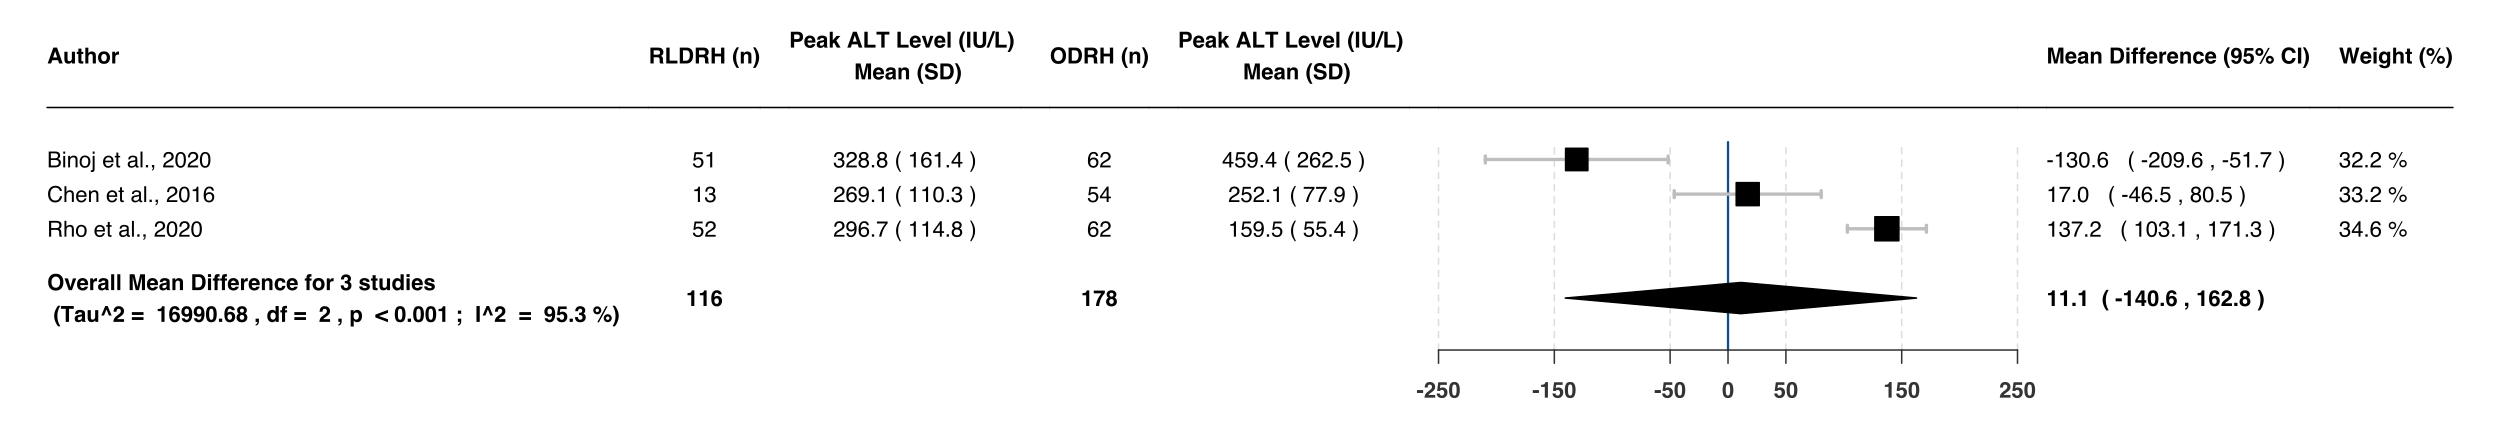<?xml version="1.0" encoding="UTF-8"?>
<svg xmlns="http://www.w3.org/2000/svg" xmlns:xlink="http://www.w3.org/1999/xlink" width="1224pt" height="216pt" viewBox="0 0 1224 216" version="1.1">
<defs>
<g>
<symbol overflow="visible" id="glyph0-0">
<path style="stroke:none;" d="M 0.812 0 L 0.812 -7.766 L 7.062 -7.766 L 7.062 0 Z M 6.094 -0.969 L 6.094 -6.797 L 1.781 -6.797 L 1.781 -0.969 Z M 6.094 -0.969 "/>
</symbol>
<symbol overflow="visible" id="glyph0-1">
<path style="stroke:none;" d="M 2.953 -2.938 L 4.922 -2.938 L 3.953 -6 Z M 3.047 -7.766 L 4.875 -7.766 L 7.641 0 L 5.875 0 L 5.375 -1.594 L 2.516 -1.594 L 1.969 0 L 0.281 0 Z M 3.953 -7.766 Z M 3.953 -7.766 "/>
</symbol>
<symbol overflow="visible" id="glyph0-2">
<path style="stroke:none;" d="M 2.203 -5.75 L 2.203 -2.281 C 2.203 -1.957 2.238 -1.711 2.312 -1.547 C 2.445 -1.254 2.719 -1.109 3.125 -1.109 C 3.633 -1.109 3.984 -1.316 4.172 -1.734 C 4.273 -1.953 4.328 -2.25 4.328 -2.625 L 4.328 -5.75 L 5.844 -5.75 L 5.844 0 L 4.391 0 L 4.391 -0.812 C 4.367 -0.789 4.332 -0.734 4.281 -0.641 C 4.227 -0.555 4.16 -0.484 4.078 -0.422 C 3.848 -0.211 3.617 -0.07 3.391 0 C 3.172 0.082 2.914 0.125 2.625 0.125 C 1.77 0.125 1.195 -0.18 0.906 -0.797 C 0.738 -1.129 0.656 -1.625 0.656 -2.281 L 0.656 -5.75 Z M 3.25 -5.906 Z M 3.25 -5.906 "/>
</symbol>
<symbol overflow="visible" id="glyph0-3">
<path style="stroke:none;" d="M 0.109 -4.625 L 0.109 -5.688 L 0.906 -5.688 L 0.906 -7.297 L 2.406 -7.297 L 2.406 -5.688 L 3.328 -5.688 L 3.328 -4.625 L 2.406 -4.625 L 2.406 -1.594 C 2.406 -1.352 2.43 -1.203 2.484 -1.141 C 2.547 -1.086 2.727 -1.062 3.031 -1.062 C 3.082 -1.062 3.133 -1.062 3.188 -1.062 C 3.238 -1.062 3.285 -1.062 3.328 -1.062 L 3.328 0.047 L 2.625 0.078 C 1.914 0.098 1.43 -0.023 1.172 -0.297 C 0.992 -0.461 0.906 -0.727 0.906 -1.094 L 0.906 -4.625 Z M 0.109 -4.625 "/>
</symbol>
<symbol overflow="visible" id="glyph0-4">
<path style="stroke:none;" d="M 3.875 -5.891 C 4.227 -5.891 4.547 -5.828 4.828 -5.703 C 5.117 -5.586 5.359 -5.398 5.547 -5.141 C 5.703 -4.93 5.797 -4.711 5.828 -4.484 C 5.867 -4.254 5.891 -3.883 5.891 -3.375 L 5.891 0 L 4.359 0 L 4.359 -3.5 C 4.359 -3.801 4.305 -4.051 4.203 -4.25 C 4.066 -4.508 3.805 -4.641 3.422 -4.641 C 3.023 -4.641 2.723 -4.504 2.516 -4.234 C 2.305 -3.973 2.203 -3.598 2.203 -3.109 L 2.203 0 L 0.719 0 L 0.719 -7.75 L 2.203 -7.75 L 2.203 -5 C 2.422 -5.332 2.672 -5.562 2.953 -5.688 C 3.242 -5.82 3.551 -5.891 3.875 -5.891 Z M 3.875 -5.891 "/>
</symbol>
<symbol overflow="visible" id="glyph0-5">
<path style="stroke:none;" d="M 3.281 -1.062 C 3.719 -1.062 4.051 -1.219 4.281 -1.531 C 4.52 -1.844 4.641 -2.285 4.641 -2.859 C 4.641 -3.441 4.52 -3.883 4.281 -4.188 C 4.051 -4.5 3.719 -4.656 3.281 -4.656 C 2.844 -4.656 2.504 -4.5 2.266 -4.188 C 2.023 -3.883 1.906 -3.441 1.906 -2.859 C 1.906 -2.285 2.023 -1.844 2.266 -1.531 C 2.504 -1.219 2.844 -1.062 3.281 -1.062 Z M 6.219 -2.859 C 6.219 -2.016 5.973 -1.289 5.484 -0.688 C 5.004 -0.094 4.27 0.203 3.281 0.203 C 2.289 0.203 1.551 -0.094 1.062 -0.688 C 0.582 -1.289 0.344 -2.016 0.344 -2.859 C 0.344 -3.691 0.582 -4.41 1.062 -5.016 C 1.551 -5.629 2.289 -5.938 3.281 -5.938 C 4.27 -5.938 5.004 -5.629 5.484 -5.016 C 5.973 -4.41 6.219 -3.691 6.219 -2.859 Z M 3.281 -5.906 Z M 3.281 -5.906 "/>
</symbol>
<symbol overflow="visible" id="glyph0-6">
<path style="stroke:none;" d="M 3.828 -5.891 C 3.848 -5.891 3.867 -5.883 3.891 -5.875 C 3.91 -5.875 3.953 -5.875 4.016 -5.875 L 4.016 -4.328 C 3.922 -4.336 3.836 -4.344 3.766 -4.344 C 3.691 -4.352 3.633 -4.359 3.594 -4.359 C 2.988 -4.359 2.582 -4.16 2.375 -3.766 C 2.258 -3.547 2.203 -3.207 2.203 -2.75 L 2.203 0 L 0.688 0 L 0.688 -5.75 L 2.125 -5.75 L 2.125 -4.75 C 2.352 -5.125 2.551 -5.383 2.719 -5.531 C 3 -5.77 3.367 -5.891 3.828 -5.891 Z M 3.828 -5.891 "/>
</symbol>
<symbol overflow="visible" id="glyph0-7">
<path style="stroke:none;" d="M 4.266 -1.156 C 4.898 -1.156 5.406 -1.391 5.781 -1.859 C 6.164 -2.336 6.359 -3.016 6.359 -3.891 C 6.359 -4.766 6.164 -5.438 5.781 -5.906 C 5.406 -6.383 4.898 -6.625 4.266 -6.625 C 3.617 -6.625 3.102 -6.383 2.719 -5.906 C 2.332 -5.438 2.141 -4.766 2.141 -3.891 C 2.141 -3.016 2.332 -2.336 2.719 -1.859 C 3.102 -1.391 3.617 -1.156 4.266 -1.156 Z M 7.984 -3.891 C 7.984 -2.492 7.594 -1.426 6.812 -0.688 C 6.219 -0.082 5.367 0.219 4.266 0.219 C 3.148 0.219 2.301 -0.082 1.719 -0.688 C 0.926 -1.426 0.531 -2.492 0.531 -3.891 C 0.531 -5.316 0.926 -6.383 1.719 -7.094 C 2.301 -7.707 3.148 -8.016 4.266 -8.016 C 5.367 -8.016 6.219 -7.707 6.812 -7.094 C 7.594 -6.383 7.984 -5.316 7.984 -3.891 Z M 4.266 -8.016 Z M 4.266 -8.016 "/>
</symbol>
<symbol overflow="visible" id="glyph0-8">
<path style="stroke:none;" d="M 4.25 -5.75 L 5.859 -5.75 L 3.781 0 L 2.203 0 L 0.141 -5.75 L 1.828 -5.75 L 3.016 -1.5 Z M 4.25 -5.75 "/>
</symbol>
<symbol overflow="visible" id="glyph0-9">
<path style="stroke:none;" d="M 2.969 -4.656 C 2.625 -4.656 2.352 -4.547 2.156 -4.328 C 1.969 -4.109 1.848 -3.816 1.797 -3.453 L 4.141 -3.453 C 4.109 -3.848 3.984 -4.145 3.766 -4.344 C 3.555 -4.551 3.289 -4.656 2.969 -4.656 Z M 2.969 -5.906 C 3.445 -5.906 3.875 -5.812 4.25 -5.625 C 4.633 -5.445 4.953 -5.164 5.203 -4.781 C 5.43 -4.438 5.578 -4.039 5.641 -3.594 C 5.68 -3.332 5.695 -2.953 5.688 -2.453 L 1.766 -2.453 C 1.785 -1.879 1.961 -1.477 2.297 -1.25 C 2.504 -1.102 2.754 -1.031 3.047 -1.031 C 3.359 -1.031 3.613 -1.117 3.812 -1.297 C 3.914 -1.391 4.004 -1.52 4.078 -1.688 L 5.625 -1.688 C 5.582 -1.344 5.406 -1 5.094 -0.656 C 4.594 -0.094 3.898 0.188 3.016 0.188 C 2.285 0.188 1.641 -0.047 1.078 -0.516 C 0.523 -0.984 0.25 -1.75 0.25 -2.812 C 0.25 -3.812 0.5 -4.578 1 -5.109 C 1.508 -5.641 2.164 -5.906 2.969 -5.906 Z M 3.078 -5.906 Z M 3.078 -5.906 "/>
</symbol>
<symbol overflow="visible" id="glyph0-10">
<path style="stroke:none;" d="M 3.875 -2.797 C 3.781 -2.734 3.68 -2.68 3.578 -2.641 C 3.484 -2.609 3.352 -2.578 3.188 -2.547 L 2.844 -2.484 C 2.531 -2.43 2.305 -2.363 2.172 -2.281 C 1.93 -2.145 1.812 -1.93 1.812 -1.641 C 1.812 -1.379 1.883 -1.191 2.031 -1.078 C 2.176 -0.961 2.348 -0.906 2.547 -0.906 C 2.867 -0.906 3.164 -1 3.438 -1.188 C 3.719 -1.383 3.863 -1.734 3.875 -2.234 Z M 2.953 -3.5 C 3.234 -3.531 3.43 -3.57 3.547 -3.625 C 3.766 -3.719 3.875 -3.859 3.875 -4.047 C 3.875 -4.285 3.789 -4.445 3.625 -4.531 C 3.469 -4.625 3.227 -4.672 2.906 -4.672 C 2.551 -4.672 2.301 -4.582 2.156 -4.406 C 2.051 -4.281 1.984 -4.109 1.953 -3.891 L 0.5 -3.891 C 0.531 -4.391 0.672 -4.801 0.922 -5.125 C 1.316 -5.633 2 -5.891 2.969 -5.891 C 3.594 -5.891 4.148 -5.766 4.641 -5.516 C 5.129 -5.266 5.375 -4.789 5.375 -4.094 L 5.375 -1.453 C 5.375 -1.273 5.375 -1.055 5.375 -0.797 C 5.395 -0.598 5.426 -0.461 5.469 -0.391 C 5.52 -0.328 5.594 -0.27 5.688 -0.219 L 5.688 0 L 4.062 0 C 4.008 -0.113 3.973 -0.223 3.953 -0.328 C 3.941 -0.43 3.93 -0.547 3.922 -0.672 C 3.711 -0.453 3.473 -0.258 3.203 -0.094 C 2.879 0.082 2.516 0.172 2.109 0.172 C 1.586 0.172 1.156 0.023 0.812 -0.266 C 0.477 -0.566 0.312 -0.988 0.312 -1.531 C 0.312 -2.238 0.582 -2.75 1.125 -3.062 C 1.426 -3.238 1.867 -3.363 2.453 -3.438 Z M 3.031 -5.906 Z M 3.031 -5.906 "/>
</symbol>
<symbol overflow="visible" id="glyph0-11">
<path style="stroke:none;" d="M 2.234 0 L 0.734 0 L 0.734 -7.766 L 2.234 -7.766 Z M 2.234 0 "/>
</symbol>
<symbol overflow="visible" id="glyph0-12">
<path style="stroke:none;" d=""/>
</symbol>
<symbol overflow="visible" id="glyph0-13">
<path style="stroke:none;" d="M 5.969 -7.766 L 8.312 -7.766 L 8.312 0 L 6.797 0 L 6.797 -5.25 C 6.797 -5.406 6.797 -5.617 6.797 -5.891 C 6.805 -6.16 6.812 -6.367 6.812 -6.516 L 5.328 0 L 3.766 0 L 2.297 -6.516 C 2.297 -6.367 2.297 -6.16 2.297 -5.891 C 2.305 -5.617 2.312 -5.406 2.312 -5.25 L 2.312 0 L 0.797 0 L 0.797 -7.766 L 3.156 -7.766 L 4.578 -1.656 Z M 5.969 -7.766 "/>
</symbol>
<symbol overflow="visible" id="glyph0-14">
<path style="stroke:none;" d="M 3.891 -5.891 C 4.484 -5.891 4.969 -5.734 5.344 -5.422 C 5.719 -5.109 5.906 -4.594 5.906 -3.875 L 5.906 0 L 4.375 0 L 4.375 -3.5 C 4.375 -3.801 4.332 -4.031 4.25 -4.188 C 4.102 -4.488 3.82 -4.641 3.406 -4.641 C 2.895 -4.641 2.547 -4.422 2.359 -3.984 C 2.254 -3.754 2.203 -3.461 2.203 -3.109 L 2.203 0 L 0.719 0 L 0.719 -5.734 L 2.156 -5.734 L 2.156 -4.891 C 2.352 -5.191 2.535 -5.406 2.703 -5.531 C 3.016 -5.77 3.41 -5.891 3.891 -5.891 Z M 3.328 -5.906 Z M 3.328 -5.906 "/>
</symbol>
<symbol overflow="visible" id="glyph0-15">
<path style="stroke:none;" d="M 2.406 -6.422 L 2.406 -1.344 L 3.891 -1.344 C 4.66 -1.344 5.195 -1.723 5.5 -2.484 C 5.664 -2.898 5.75 -3.395 5.75 -3.969 C 5.75 -4.758 5.625 -5.363 5.375 -5.781 C 5.125 -6.207 4.629 -6.422 3.891 -6.422 Z M 4.172 -7.766 C 4.648 -7.766 5.051 -7.711 5.375 -7.609 C 5.914 -7.422 6.359 -7.086 6.703 -6.609 C 6.961 -6.223 7.141 -5.805 7.234 -5.359 C 7.336 -4.91 7.391 -4.484 7.391 -4.078 C 7.391 -3.047 7.188 -2.172 6.781 -1.453 C 6.219 -0.484 5.348 0 4.172 0 L 0.828 0 L 0.828 -7.766 Z M 4.172 -7.766 "/>
</symbol>
<symbol overflow="visible" id="glyph0-16">
<path style="stroke:none;" d="M 2.25 -6.438 L 0.719 -6.438 L 0.719 -7.812 L 2.25 -7.812 Z M 0.719 -5.75 L 2.25 -5.75 L 2.25 0 L 0.719 0 Z M 0.719 -5.75 "/>
</symbol>
<symbol overflow="visible" id="glyph0-17">
<path style="stroke:none;" d="M 2.828 -7.844 C 2.922 -7.844 3.004 -7.836 3.078 -7.828 C 3.148 -7.828 3.254 -7.82 3.391 -7.812 L 3.391 -6.594 C 3.305 -6.602 3.164 -6.609 2.969 -6.609 C 2.77 -6.617 2.633 -6.578 2.562 -6.484 C 2.488 -6.391 2.453 -6.285 2.453 -6.172 C 2.453 -6.066 2.453 -5.906 2.453 -5.688 L 3.438 -5.688 L 3.438 -4.641 L 2.453 -4.641 L 2.453 0 L 0.953 0 L 0.953 -4.641 L 0.109 -4.641 L 0.109 -5.688 L 0.938 -5.688 L 0.938 -6.062 C 0.938 -6.676 1.039 -7.098 1.25 -7.328 C 1.469 -7.672 1.992 -7.844 2.828 -7.844 Z M 2.828 -7.844 "/>
</symbol>
<symbol overflow="visible" id="glyph0-18">
<path style="stroke:none;" d="M 4.141 -3.688 C 4.109 -3.895 4.035 -4.086 3.922 -4.266 C 3.742 -4.492 3.477 -4.609 3.125 -4.609 C 2.625 -4.609 2.281 -4.359 2.094 -3.859 C 2 -3.586 1.953 -3.234 1.953 -2.797 C 1.953 -2.367 2 -2.031 2.094 -1.781 C 2.27 -1.301 2.609 -1.062 3.109 -1.062 C 3.453 -1.062 3.695 -1.156 3.844 -1.344 C 4 -1.531 4.094 -1.773 4.125 -2.078 L 5.656 -2.078 C 5.625 -1.617 5.457 -1.188 5.156 -0.781 C 4.688 -0.125 3.988 0.203 3.062 0.203 C 2.145 0.203 1.469 -0.066 1.031 -0.609 C 0.594 -1.16 0.375 -1.875 0.375 -2.75 C 0.375 -3.738 0.613 -4.508 1.094 -5.062 C 1.57 -5.613 2.238 -5.891 3.094 -5.891 C 3.812 -5.891 4.398 -5.723 4.859 -5.391 C 5.316 -5.066 5.586 -4.5 5.672 -3.688 Z M 3.109 -5.906 Z M 3.109 -5.906 "/>
</symbol>
<symbol overflow="visible" id="glyph0-19">
<path style="stroke:none;" d="M 1.766 -2.344 C 1.766 -2.039 1.812 -1.789 1.906 -1.594 C 2.094 -1.219 2.426 -1.031 2.906 -1.031 C 3.195 -1.031 3.453 -1.129 3.672 -1.328 C 3.891 -1.535 4 -1.828 4 -2.203 C 4 -2.711 3.797 -3.051 3.391 -3.219 C 3.16 -3.312 2.797 -3.359 2.297 -3.359 L 2.297 -4.438 C 2.785 -4.438 3.129 -4.484 3.328 -4.578 C 3.66 -4.723 3.828 -5.02 3.828 -5.469 C 3.828 -5.758 3.738 -5.992 3.562 -6.172 C 3.395 -6.359 3.156 -6.453 2.844 -6.453 C 2.488 -6.453 2.227 -6.336 2.062 -6.109 C 1.895 -5.891 1.816 -5.594 1.828 -5.219 L 0.422 -5.219 C 0.43 -5.594 0.492 -5.953 0.609 -6.297 C 0.734 -6.598 0.93 -6.875 1.203 -7.125 C 1.391 -7.301 1.617 -7.438 1.891 -7.531 C 2.16 -7.633 2.492 -7.688 2.891 -7.688 C 3.617 -7.688 4.207 -7.492 4.656 -7.109 C 5.102 -6.734 5.328 -6.227 5.328 -5.594 C 5.328 -5.145 5.195 -4.766 4.938 -4.453 C 4.77 -4.266 4.594 -4.133 4.406 -4.062 C 4.539 -4.062 4.738 -3.941 5 -3.703 C 5.383 -3.348 5.578 -2.863 5.578 -2.25 C 5.578 -1.602 5.352 -1.035 4.906 -0.547 C 4.457 -0.055 3.789 0.188 2.906 0.188 C 1.82 0.188 1.07 -0.164 0.656 -0.875 C 0.438 -1.25 0.312 -1.738 0.281 -2.344 Z M 1.766 -2.344 "/>
</symbol>
<symbol overflow="visible" id="glyph0-20">
<path style="stroke:none;" d="M 1.875 -1.828 C 1.906 -1.566 1.973 -1.379 2.078 -1.266 C 2.266 -1.066 2.609 -0.969 3.109 -0.969 C 3.398 -0.969 3.633 -1.008 3.812 -1.094 C 3.988 -1.188 4.078 -1.316 4.078 -1.484 C 4.078 -1.66 4.004 -1.789 3.859 -1.875 C 3.723 -1.969 3.203 -2.117 2.297 -2.328 C 1.648 -2.492 1.191 -2.695 0.922 -2.938 C 0.648 -3.176 0.516 -3.52 0.516 -3.969 C 0.516 -4.5 0.723 -4.953 1.141 -5.328 C 1.555 -5.711 2.145 -5.906 2.906 -5.906 C 3.625 -5.906 4.207 -5.758 4.656 -5.469 C 5.102 -5.188 5.363 -4.695 5.438 -4 L 3.938 -4 C 3.914 -4.188 3.859 -4.336 3.766 -4.453 C 3.598 -4.66 3.316 -4.766 2.922 -4.766 C 2.598 -4.766 2.363 -4.711 2.219 -4.609 C 2.082 -4.504 2.016 -4.383 2.016 -4.25 C 2.016 -4.07 2.086 -3.945 2.234 -3.875 C 2.391 -3.789 2.914 -3.648 3.812 -3.453 C 4.406 -3.316 4.852 -3.109 5.156 -2.828 C 5.445 -2.535 5.594 -2.172 5.594 -1.734 C 5.594 -1.172 5.379 -0.707 4.953 -0.344 C 4.535 0.008 3.883 0.188 3 0.188 C 2.094 0.188 1.422 0 0.984 -0.375 C 0.555 -0.758 0.344 -1.242 0.344 -1.828 Z M 3.016 -5.906 Z M 3.016 -5.906 "/>
</symbol>
<symbol overflow="visible" id="glyph0-21">
<path style="stroke:none;" d="M 2.828 -5.891 C 3.172 -5.891 3.477 -5.812 3.75 -5.656 C 4.02 -5.5 4.238 -5.285 4.406 -5.016 L 4.406 -7.766 L 5.938 -7.766 L 5.938 0 L 4.469 0 L 4.469 -0.797 C 4.258 -0.453 4.016 -0.203 3.734 -0.047 C 3.461 0.098 3.125 0.172 2.719 0.172 C 2.039 0.172 1.473 -0.098 1.016 -0.641 C 0.555 -1.18 0.328 -1.875 0.328 -2.719 C 0.328 -3.707 0.551 -4.484 1 -5.047 C 1.457 -5.609 2.066 -5.891 2.828 -5.891 Z M 3.141 -1.094 C 3.566 -1.094 3.891 -1.25 4.109 -1.562 C 4.336 -1.875 4.453 -2.281 4.453 -2.781 C 4.453 -3.488 4.273 -3.992 3.922 -4.297 C 3.703 -4.484 3.445 -4.578 3.156 -4.578 C 2.719 -4.578 2.395 -4.41 2.188 -4.078 C 1.977 -3.742 1.875 -3.332 1.875 -2.844 C 1.875 -2.312 1.977 -1.883 2.188 -1.562 C 2.406 -1.25 2.723 -1.094 3.141 -1.094 Z M 3.141 -1.094 "/>
</symbol>
<symbol overflow="visible" id="glyph0-22">
<path style="stroke:none;" d="M 1.094 -5.812 C 1.363 -6.457 1.766 -7.148 2.297 -7.891 L 3.438 -7.891 L 3.109 -7.312 C 2.672 -6.5 2.363 -5.645 2.188 -4.75 C 2.082 -4.164 2.031 -3.531 2.031 -2.844 C 2.031 -1.77 2.188 -0.781 2.5 0.125 C 2.676 0.656 3 1.336 3.469 2.172 L 2.344 2.172 L 1.984 1.672 C 1.734 1.359 1.473 0.895 1.203 0.281 C 0.711 -0.812 0.469 -1.883 0.469 -2.938 C 0.469 -3.906 0.676 -4.863 1.094 -5.812 Z M 1.094 -5.812 "/>
</symbol>
<symbol overflow="visible" id="glyph0-23">
<path style="stroke:none;" d="M 6.469 -7.766 L 6.469 -6.391 L 4.141 -6.391 L 4.141 0 L 2.516 0 L 2.516 -6.391 L 0.172 -6.391 L 0.172 -7.766 Z M 6.469 -7.766 "/>
</symbol>
<symbol overflow="visible" id="glyph0-24">
<path style="stroke:none;" d="M 3.859 -7.766 L 5.797 -3.109 L 4.469 -3.109 L 3.281 -6.094 L 2.062 -3.109 L 0.734 -3.109 L 2.672 -7.766 Z M 3.859 -7.766 "/>
</symbol>
<symbol overflow="visible" id="glyph0-25">
<path style="stroke:none;" d="M 0.344 0 C 0.352 -0.551 0.469 -1.051 0.688 -1.5 C 0.906 -2.008 1.41 -2.551 2.203 -3.125 C 2.898 -3.613 3.348 -3.969 3.547 -4.188 C 3.859 -4.52 4.016 -4.883 4.016 -5.281 C 4.016 -5.602 3.926 -5.867 3.75 -6.078 C 3.57 -6.297 3.316 -6.406 2.984 -6.406 C 2.523 -6.406 2.211 -6.238 2.047 -5.906 C 1.953 -5.707 1.895 -5.391 1.875 -4.953 L 0.422 -4.953 C 0.441 -5.609 0.562 -6.133 0.781 -6.531 C 1.176 -7.301 1.883 -7.688 2.906 -7.688 C 3.719 -7.688 4.363 -7.461 4.844 -7.016 C 5.32 -6.566 5.562 -5.973 5.562 -5.234 C 5.562 -4.66 5.391 -4.156 5.047 -3.719 C 4.828 -3.426 4.461 -3.102 3.953 -2.75 L 3.359 -2.312 C 2.984 -2.051 2.723 -1.859 2.578 -1.734 C 2.441 -1.617 2.328 -1.484 2.234 -1.328 L 5.578 -1.328 L 5.578 0 Z M 0.344 0 "/>
</symbol>
<symbol overflow="visible" id="glyph0-26">
<path style="stroke:none;" d="M 6.094 -4.781 L 6.094 -3.391 L 0.391 -3.391 L 0.391 -4.781 Z M 6.094 -2.312 L 6.094 -0.938 L 0.391 -0.938 L 0.391 -2.312 Z M 6.094 -2.312 "/>
</symbol>
<symbol overflow="visible" id="glyph0-27">
<path style="stroke:none;" d="M 0.75 -5.266 L 0.75 -6.297 C 1.219 -6.316 1.551 -6.348 1.75 -6.391 C 2.051 -6.453 2.297 -6.586 2.484 -6.797 C 2.609 -6.93 2.707 -7.113 2.781 -7.344 C 2.82 -7.477 2.844 -7.578 2.844 -7.641 L 4.078 -7.641 L 4.078 0 L 2.547 0 L 2.547 -5.266 Z M 0.75 -5.266 "/>
</symbol>
<symbol overflow="visible" id="glyph0-28">
<path style="stroke:none;" d="M 1.844 -2.422 C 1.844 -2.004 1.953 -1.664 2.172 -1.406 C 2.398 -1.145 2.68 -1.016 3.016 -1.016 C 3.348 -1.016 3.609 -1.141 3.797 -1.391 C 3.992 -1.648 4.094 -1.977 4.094 -2.375 C 4.094 -2.82 3.984 -3.164 3.766 -3.406 C 3.547 -3.645 3.281 -3.766 2.969 -3.766 C 2.707 -3.766 2.477 -3.688 2.281 -3.531 C 1.988 -3.301 1.844 -2.93 1.844 -2.422 Z M 3.953 -5.719 C 3.953 -5.844 3.906 -5.977 3.812 -6.125 C 3.656 -6.363 3.41 -6.484 3.078 -6.484 C 2.586 -6.484 2.242 -6.207 2.047 -5.656 C 1.93 -5.352 1.852 -4.91 1.812 -4.328 C 2 -4.547 2.211 -4.703 2.453 -4.797 C 2.703 -4.898 2.984 -4.953 3.297 -4.953 C 3.973 -4.953 4.531 -4.723 4.969 -4.266 C 5.406 -3.805 5.625 -3.219 5.625 -2.5 C 5.625 -1.789 5.41 -1.16 4.984 -0.609 C 4.555 -0.066 3.895 0.203 3 0.203 C 2.039 0.203 1.332 -0.195 0.875 -1 C 0.52 -1.633 0.344 -2.445 0.344 -3.438 C 0.344 -4.02 0.363 -4.492 0.406 -4.859 C 0.5 -5.516 0.672 -6.055 0.922 -6.484 C 1.141 -6.859 1.426 -7.156 1.781 -7.375 C 2.133 -7.602 2.555 -7.719 3.047 -7.719 C 3.754 -7.719 4.316 -7.535 4.734 -7.172 C 5.16 -6.805 5.398 -6.32 5.453 -5.719 Z M 3.953 -5.719 "/>
</symbol>
<symbol overflow="visible" id="glyph0-29">
<path style="stroke:none;" d="M 0.328 -4.953 C 0.328 -5.773 0.562 -6.438 1.031 -6.938 C 1.5 -7.445 2.113 -7.703 2.875 -7.703 C 4.039 -7.703 4.836 -7.188 5.266 -6.156 C 5.516 -5.57 5.641 -4.805 5.641 -3.859 C 5.641 -2.93 5.52 -2.16 5.281 -1.547 C 4.832 -0.367 4.004 0.219 2.797 0.219 C 2.234 0.219 1.723 0.051 1.266 -0.281 C 0.805 -0.625 0.539 -1.117 0.469 -1.766 L 1.969 -1.766 C 2.008 -1.547 2.102 -1.363 2.25 -1.219 C 2.406 -1.082 2.613 -1.016 2.875 -1.016 C 3.363 -1.016 3.711 -1.285 3.922 -1.828 C 4.023 -2.129 4.094 -2.57 4.125 -3.156 C 3.988 -2.988 3.844 -2.859 3.688 -2.766 C 3.406 -2.598 3.055 -2.516 2.641 -2.516 C 2.035 -2.516 1.5 -2.723 1.031 -3.141 C 0.562 -3.555 0.328 -4.16 0.328 -4.953 Z M 2.969 -3.734 C 3.176 -3.734 3.375 -3.789 3.562 -3.906 C 3.895 -4.125 4.062 -4.504 4.062 -5.047 C 4.062 -5.473 3.961 -5.812 3.766 -6.062 C 3.566 -6.32 3.289 -6.453 2.938 -6.453 C 2.676 -6.453 2.457 -6.379 2.281 -6.234 C 1.988 -6.016 1.844 -5.633 1.844 -5.094 C 1.844 -4.633 1.938 -4.289 2.125 -4.062 C 2.312 -3.844 2.594 -3.734 2.969 -3.734 Z M 2.969 -3.734 "/>
</symbol>
<symbol overflow="visible" id="glyph0-30">
<path style="stroke:none;" d="M 1.875 -3.75 C 1.875 -2.875 1.941 -2.203 2.078 -1.734 C 2.223 -1.266 2.52 -1.031 2.969 -1.031 C 3.414 -1.031 3.707 -1.266 3.844 -1.734 C 3.988 -2.203 4.062 -2.875 4.062 -3.75 C 4.062 -4.664 3.988 -5.344 3.844 -5.781 C 3.707 -6.227 3.414 -6.453 2.969 -6.453 C 2.52 -6.453 2.223 -6.227 2.078 -5.781 C 1.941 -5.344 1.875 -4.664 1.875 -3.75 Z M 2.969 -7.703 C 3.945 -7.703 4.629 -7.359 5.016 -6.672 C 5.41 -5.984 5.609 -5.008 5.609 -3.75 C 5.609 -2.488 5.41 -1.516 5.016 -0.828 C 4.629 -0.148 3.945 0.188 2.969 0.188 C 2 0.188 1.316 -0.148 0.922 -0.828 C 0.535 -1.516 0.344 -2.488 0.344 -3.75 C 0.344 -5.008 0.535 -5.984 0.922 -6.672 C 1.316 -7.359 2 -7.703 2.969 -7.703 Z M 2.969 -7.703 "/>
</symbol>
<symbol overflow="visible" id="glyph0-31">
<path style="stroke:none;" d="M 0.672 -1.578 L 2.266 -1.578 L 2.266 0 L 0.672 0 Z M 0.672 -1.578 "/>
</symbol>
<symbol overflow="visible" id="glyph0-32">
<path style="stroke:none;" d="M 1.844 -2.219 C 1.844 -1.844 1.941 -1.551 2.141 -1.344 C 2.336 -1.133 2.609 -1.031 2.953 -1.031 C 3.297 -1.031 3.562 -1.133 3.75 -1.344 C 3.945 -1.551 4.047 -1.844 4.047 -2.219 C 4.047 -2.602 3.945 -2.895 3.75 -3.094 C 3.551 -3.301 3.285 -3.406 2.953 -3.406 C 2.609 -3.406 2.336 -3.301 2.141 -3.094 C 1.941 -2.895 1.844 -2.602 1.844 -2.219 Z M 0.281 -2.125 C 0.281 -2.551 0.379 -2.938 0.578 -3.281 C 0.773 -3.633 1.062 -3.895 1.438 -4.062 C 1.062 -4.312 0.816 -4.578 0.703 -4.859 C 0.598 -5.148 0.547 -5.422 0.547 -5.672 C 0.547 -6.223 0.754 -6.695 1.172 -7.094 C 1.586 -7.488 2.18 -7.688 2.953 -7.688 C 3.711 -7.688 4.301 -7.488 4.719 -7.094 C 5.133 -6.695 5.344 -6.223 5.344 -5.672 C 5.344 -5.422 5.285 -5.148 5.172 -4.859 C 5.066 -4.578 4.828 -4.332 4.453 -4.125 C 4.836 -3.914 5.125 -3.633 5.312 -3.281 C 5.5 -2.938 5.594 -2.551 5.594 -2.125 C 5.594 -1.477 5.352 -0.926 4.875 -0.469 C 4.406 -0.02 3.742 0.203 2.891 0.203 C 2.035 0.203 1.383 -0.02 0.938 -0.469 C 0.5 -0.926 0.281 -1.477 0.281 -2.125 Z M 1.984 -5.5 C 1.984 -5.227 2.066 -5.004 2.234 -4.828 C 2.41 -4.648 2.648 -4.562 2.953 -4.562 C 3.254 -4.562 3.488 -4.648 3.656 -4.828 C 3.82 -5.004 3.906 -5.227 3.906 -5.5 C 3.906 -5.801 3.82 -6.035 3.656 -6.203 C 3.488 -6.379 3.254 -6.469 2.953 -6.469 C 2.648 -6.469 2.41 -6.379 2.234 -6.203 C 2.066 -6.035 1.984 -5.801 1.984 -5.5 Z M 1.984 -5.5 "/>
</symbol>
<symbol overflow="visible" id="glyph0-33">
<path style="stroke:none;" d="M 0.625 1.25 C 0.926 1.164 1.145 1.023 1.281 0.828 C 1.426 0.629 1.508 0.352 1.531 0 L 0.625 0 L 0.625 -1.578 L 2.25 -1.578 L 2.25 -0.203 C 2.25 0.023 2.219 0.27 2.156 0.531 C 2.094 0.789 1.973 1.02 1.797 1.219 C 1.609 1.414 1.391 1.566 1.141 1.672 C 0.891 1.773 0.719 1.828 0.625 1.828 Z M 0.625 1.25 "/>
</symbol>
<symbol overflow="visible" id="glyph0-34">
<path style="stroke:none;" d="M 4.656 -2.875 C 4.656 -3.312 4.551 -3.703 4.344 -4.047 C 4.145 -4.391 3.82 -4.562 3.375 -4.562 C 2.832 -4.562 2.457 -4.301 2.25 -3.781 C 2.145 -3.508 2.094 -3.16 2.094 -2.734 C 2.094 -2.066 2.27 -1.598 2.625 -1.328 C 2.832 -1.172 3.082 -1.094 3.375 -1.094 C 3.789 -1.094 4.109 -1.254 4.328 -1.578 C 4.547 -1.898 4.656 -2.332 4.656 -2.875 Z M 3.812 -5.875 C 4.477 -5.875 5.039 -5.625 5.5 -5.125 C 5.969 -4.633 6.203 -3.91 6.203 -2.953 C 6.203 -1.93 5.973 -1.156 5.516 -0.625 C 5.066 -0.102 4.484 0.156 3.766 0.156 C 3.305 0.156 2.926 0.047 2.625 -0.172 C 2.469 -0.305 2.305 -0.492 2.141 -0.734 L 2.141 2.266 L 0.656 2.266 L 0.656 -5.75 L 2.094 -5.75 L 2.094 -4.891 C 2.258 -5.141 2.43 -5.336 2.609 -5.484 C 2.941 -5.742 3.344 -5.875 3.812 -5.875 Z M 3.812 -5.875 "/>
</symbol>
<symbol overflow="visible" id="glyph0-35">
<path style="stroke:none;" d="M 0.125 -3.531 L 6.328 -5.891 L 6.328 -4.422 L 1.891 -2.859 L 6.328 -1.281 L 6.328 0.172 L 0.125 -2.188 Z M 0.125 -3.531 "/>
</symbol>
<symbol overflow="visible" id="glyph0-36">
<path style="stroke:none;" d="M 1.219 -5.516 L 2.828 -5.516 L 2.828 -3.953 L 1.219 -3.953 Z M 1.219 1.25 C 1.57 1.145 1.82 0.961 1.969 0.703 C 2.051 0.547 2.109 0.312 2.141 0 L 1.219 0 L 1.219 -1.578 L 2.844 -1.578 L 2.844 -0.203 C 2.844 0.035 2.812 0.281 2.75 0.531 C 2.688 0.789 2.57 1.02 2.406 1.219 C 2.219 1.414 2 1.566 1.75 1.672 C 1.5 1.773 1.32 1.828 1.219 1.828 Z M 1.219 1.25 "/>
</symbol>
<symbol overflow="visible" id="glyph0-37">
<path style="stroke:none;" d="M 2.312 0 L 0.703 0 L 0.703 -7.766 L 2.312 -7.766 Z M 1.5 -7.922 Z M 1.5 -7.922 "/>
</symbol>
<symbol overflow="visible" id="glyph0-38">
<path style="stroke:none;" d="M 1.781 -2.047 C 1.844 -1.723 1.957 -1.469 2.125 -1.281 C 2.289 -1.102 2.535 -1.016 2.859 -1.016 C 3.234 -1.016 3.516 -1.145 3.703 -1.406 C 3.898 -1.676 4 -2.008 4 -2.406 C 4 -2.789 3.906 -3.117 3.719 -3.391 C 3.539 -3.66 3.258 -3.797 2.875 -3.797 C 2.695 -3.797 2.539 -3.773 2.406 -3.734 C 2.164 -3.641 1.988 -3.484 1.875 -3.266 L 0.516 -3.328 L 1.062 -7.547 L 5.266 -7.547 L 5.266 -6.266 L 2.141 -6.266 L 1.875 -4.594 C 2.102 -4.75 2.285 -4.848 2.422 -4.891 C 2.629 -4.973 2.891 -5.016 3.203 -5.016 C 3.836 -5.016 4.391 -4.801 4.859 -4.375 C 5.336 -3.957 5.578 -3.344 5.578 -2.531 C 5.578 -1.82 5.348 -1.188 4.891 -0.625 C 4.441 -0.07 3.766 0.203 2.859 0.203 C 2.129 0.203 1.531 0.008 1.062 -0.375 C 0.594 -0.77 0.332 -1.328 0.281 -2.047 Z M 1.781 -2.047 "/>
</symbol>
<symbol overflow="visible" id="glyph0-39">
<path style="stroke:none;" d="M 2.203 -4.812 C 2.441 -4.812 2.641 -4.891 2.797 -5.047 C 2.961 -5.211 3.047 -5.41 3.047 -5.641 C 3.047 -5.879 2.961 -6.078 2.797 -6.234 C 2.641 -6.398 2.441 -6.484 2.203 -6.484 C 1.973 -6.484 1.773 -6.398 1.609 -6.234 C 1.453 -6.078 1.375 -5.879 1.375 -5.641 C 1.375 -5.41 1.453 -5.211 1.609 -5.047 C 1.773 -4.891 1.973 -4.812 2.203 -4.812 Z M 4.172 -5.641 C 4.172 -5.098 3.977 -4.633 3.594 -4.25 C 3.219 -3.875 2.754 -3.688 2.203 -3.688 C 1.66 -3.688 1.195 -3.875 0.812 -4.25 C 0.438 -4.633 0.25 -5.098 0.25 -5.641 C 0.25 -6.18 0.438 -6.645 0.812 -7.031 C 1.195 -7.414 1.66 -7.609 2.203 -7.609 C 2.742 -7.609 3.207 -7.414 3.594 -7.031 C 3.977 -6.645 4.172 -6.18 4.172 -5.641 Z M 8.172 -1.812 C 8.172 -2.039 8.086 -2.234 7.922 -2.391 C 7.766 -2.555 7.566 -2.641 7.328 -2.641 C 7.098 -2.641 6.898 -2.555 6.734 -2.391 C 6.578 -2.234 6.5 -2.039 6.5 -1.812 C 6.5 -1.57 6.578 -1.367 6.734 -1.203 C 6.898 -1.047 7.098 -0.969 7.328 -0.969 C 7.566 -0.969 7.766 -1.047 7.922 -1.203 C 8.086 -1.367 8.172 -1.57 8.172 -1.812 Z M 9.297 -1.812 C 9.297 -1.27 9.102 -0.805 8.719 -0.422 C 8.332 -0.035 7.867 0.156 7.328 0.156 C 6.785 0.156 6.32 -0.035 5.938 -0.422 C 5.562 -0.805 5.375 -1.27 5.375 -1.812 C 5.375 -2.352 5.562 -2.812 5.938 -3.188 C 6.32 -3.57 6.785 -3.766 7.328 -3.766 C 7.867 -3.766 8.332 -3.57 8.719 -3.188 C 9.102 -2.812 9.297 -2.352 9.297 -1.812 Z M 6.5 -7.641 L 7.297 -7.641 L 3.031 0.203 L 2.219 0.203 Z M 6.5 -7.641 "/>
</symbol>
<symbol overflow="visible" id="glyph0-40">
<path style="stroke:none;" d="M 1.266 -7.891 C 1.805 -7.148 2.211 -6.457 2.484 -5.812 C 2.898 -4.863 3.109 -3.906 3.109 -2.938 C 3.109 -1.883 2.863 -0.812 2.375 0.281 C 2.102 0.895 1.844 1.359 1.594 1.672 L 1.219 2.172 L 0.109 2.172 C 0.578 1.336 0.898 0.656 1.078 0.125 C 1.391 -0.781 1.547 -1.77 1.547 -2.844 C 1.547 -3.531 1.488 -4.164 1.375 -4.75 C 1.207 -5.645 0.898 -6.5 0.453 -7.312 L 0.141 -7.891 Z M 1.266 -7.891 "/>
</symbol>
<symbol overflow="visible" id="glyph0-41">
<path style="stroke:none;" d="M 2.453 -6.422 L 2.453 -4.328 L 4.281 -4.328 C 4.645 -4.328 4.922 -4.367 5.109 -4.453 C 5.43 -4.609 5.594 -4.898 5.594 -5.328 C 5.594 -5.805 5.438 -6.125 5.125 -6.281 C 4.945 -6.375 4.68 -6.422 4.328 -6.422 Z M 4.672 -7.766 C 5.211 -7.754 5.629 -7.688 5.922 -7.562 C 6.223 -7.445 6.473 -7.27 6.672 -7.031 C 6.836 -6.832 6.969 -6.613 7.062 -6.375 C 7.164 -6.133 7.219 -5.863 7.219 -5.562 C 7.219 -5.188 7.125 -4.82 6.938 -4.469 C 6.75 -4.113 6.441 -3.863 6.016 -3.719 C 6.379 -3.57 6.633 -3.363 6.781 -3.094 C 6.926 -2.832 7 -2.426 7 -1.875 L 7 -1.359 C 7 -1.004 7.016 -0.766 7.047 -0.641 C 7.086 -0.441 7.188 -0.289 7.344 -0.188 L 7.344 0 L 5.562 0 C 5.508 -0.176 5.473 -0.316 5.453 -0.422 C 5.41 -0.641 5.383 -0.863 5.375 -1.094 L 5.375 -1.812 C 5.363 -2.301 5.27 -2.629 5.094 -2.797 C 4.926 -2.961 4.602 -3.047 4.125 -3.047 L 2.453 -3.047 L 2.453 0 L 0.859 0 L 0.859 -7.766 Z M 4.672 -7.766 "/>
</symbol>
<symbol overflow="visible" id="glyph0-42">
<path style="stroke:none;" d="M 0.828 -7.766 L 2.453 -7.766 L 2.453 -1.391 L 6.297 -1.391 L 6.297 0 L 0.828 0 Z M 0.828 -7.766 "/>
</symbol>
<symbol overflow="visible" id="glyph0-43">
<path style="stroke:none;" d="M 0.812 0 L 0.812 -7.766 L 2.422 -7.766 L 2.422 -4.812 L 5.453 -4.812 L 5.453 -7.766 L 7.062 -7.766 L 7.062 0 L 5.453 0 L 5.453 -3.469 L 2.422 -3.469 L 2.422 0 Z M 0.812 0 "/>
</symbol>
<symbol overflow="visible" id="glyph0-44">
<path style="stroke:none;" d="M 5.203 -5.297 C 5.203 -5.703 5.094 -5.988 4.875 -6.156 C 4.664 -6.332 4.367 -6.422 3.984 -6.422 L 2.469 -6.422 L 2.469 -4.141 L 3.984 -4.141 C 4.367 -4.141 4.664 -4.227 4.875 -4.406 C 5.094 -4.594 5.203 -4.891 5.203 -5.297 Z M 6.812 -5.312 C 6.812 -4.395 6.578 -3.742 6.109 -3.359 C 5.648 -2.984 4.988 -2.797 4.125 -2.797 L 2.469 -2.797 L 2.469 0 L 0.859 0 L 0.859 -7.766 L 4.25 -7.766 C 5.031 -7.766 5.648 -7.562 6.109 -7.156 C 6.578 -6.758 6.812 -6.145 6.812 -5.312 Z M 6.812 -5.312 "/>
</symbol>
<symbol overflow="visible" id="glyph0-45">
<path style="stroke:none;" d="M 0.688 -7.75 L 2.156 -7.75 L 2.156 -3.562 L 4.031 -5.719 L 5.891 -5.719 L 3.891 -3.516 L 5.969 0 L 4.156 0 L 2.781 -2.453 L 2.156 -1.812 L 2.156 0 L 0.688 0 Z M 0.688 -7.75 "/>
</symbol>
<symbol overflow="visible" id="glyph0-46">
<path style="stroke:none;" d="M 0.828 -7.766 L 2.469 -7.766 L 2.469 -3 C 2.469 -2.457 2.531 -2.066 2.656 -1.828 C 2.852 -1.391 3.285 -1.172 3.953 -1.172 C 4.609 -1.172 5.035 -1.391 5.234 -1.828 C 5.359 -2.066 5.422 -2.457 5.422 -3 L 5.422 -7.766 L 7.062 -7.766 L 7.062 -3 C 7.062 -2.164 6.938 -1.52 6.688 -1.062 C 6.207 -0.219 5.297 0.203 3.953 0.203 C 2.598 0.203 1.68 -0.219 1.203 -1.062 C 0.953 -1.52 0.828 -2.164 0.828 -3 Z M 3.953 -7.766 Z M 3.953 -7.766 "/>
</symbol>
<symbol overflow="visible" id="glyph0-47">
<path style="stroke:none;" d="M 2.422 -8.016 L 3.672 -8.016 L 0.656 0 L -0.594 0 Z M 2.422 -8.016 "/>
</symbol>
<symbol overflow="visible" id="glyph0-48">
<path style="stroke:none;" d="M 2 -2.406 C 2.051 -2.039 2.145 -1.773 2.281 -1.609 C 2.551 -1.285 3.004 -1.125 3.641 -1.125 C 4.023 -1.125 4.336 -1.164 4.578 -1.25 C 5.023 -1.406 5.25 -1.707 5.25 -2.156 C 5.25 -2.406 5.141 -2.602 4.922 -2.75 C 4.691 -2.883 4.336 -3.004 3.859 -3.109 L 3.031 -3.297 C 2.227 -3.473 1.672 -3.672 1.359 -3.891 C 0.836 -4.242 0.578 -4.805 0.578 -5.578 C 0.578 -6.266 0.828 -6.836 1.328 -7.297 C 1.836 -7.766 2.582 -8 3.562 -8 C 4.383 -8 5.082 -7.781 5.656 -7.344 C 6.238 -6.914 6.539 -6.285 6.562 -5.453 L 5.016 -5.453 C 4.984 -5.922 4.773 -6.254 4.391 -6.453 C 4.141 -6.578 3.828 -6.641 3.453 -6.641 C 3.035 -6.641 2.703 -6.555 2.453 -6.391 C 2.203 -6.223 2.078 -5.988 2.078 -5.688 C 2.078 -5.406 2.203 -5.195 2.453 -5.062 C 2.609 -4.969 2.941 -4.863 3.453 -4.75 L 4.797 -4.422 C 5.379 -4.285 5.82 -4.098 6.125 -3.859 C 6.594 -3.492 6.828 -2.961 6.828 -2.266 C 6.828 -1.555 6.551 -0.969 6 -0.5 C 5.457 -0.031 4.691 0.203 3.703 0.203 C 2.691 0.203 1.895 -0.023 1.312 -0.484 C 0.738 -0.953 0.453 -1.594 0.453 -2.406 Z M 3.578 -8.016 Z M 3.578 -8.016 "/>
</symbol>
<symbol overflow="visible" id="glyph0-49">
<path style="stroke:none;" d="M 5.688 -6.375 C 5.469 -6.145 5.156 -5.742 4.75 -5.172 C 4.352 -4.609 4.02 -4.023 3.75 -3.422 C 3.531 -2.953 3.332 -2.375 3.156 -1.688 C 2.988 -1 2.906 -0.438 2.906 0 L 1.344 0 C 1.395 -1.375 1.848 -2.801 2.703 -4.281 C 3.254 -5.195 3.711 -5.832 4.078 -6.188 L 0.281 -6.188 L 0.297 -7.547 L 5.688 -7.547 Z M 5.688 -6.375 "/>
</symbol>
<symbol overflow="visible" id="glyph0-50">
<path style="stroke:none;" d="M 0.484 -3.828 C 0.484 -5.18 0.848 -6.223 1.578 -6.953 C 2.211 -7.598 3.016 -7.922 3.984 -7.922 C 5.297 -7.922 6.254 -7.488 6.859 -6.625 C 7.191 -6.145 7.367 -5.664 7.391 -5.188 L 5.766 -5.188 C 5.66 -5.551 5.523 -5.832 5.359 -6.031 C 5.066 -6.363 4.629 -6.531 4.047 -6.531 C 3.461 -6.531 3 -6.289 2.656 -5.812 C 2.312 -5.344 2.141 -4.672 2.141 -3.797 C 2.141 -2.922 2.316 -2.266 2.672 -1.828 C 3.035 -1.398 3.5 -1.188 4.062 -1.188 C 4.625 -1.188 5.055 -1.375 5.359 -1.75 C 5.523 -1.945 5.66 -2.242 5.766 -2.641 L 7.375 -2.641 C 7.238 -1.797 6.879 -1.109 6.297 -0.578 C 5.723 -0.047 4.984 0.219 4.078 0.219 C 2.961 0.219 2.082 -0.141 1.438 -0.859 C 0.801 -1.578 0.484 -2.566 0.484 -3.828 Z M 3.938 -8.016 Z M 3.938 -8.016 "/>
</symbol>
<symbol overflow="visible" id="glyph0-51">
<path style="stroke:none;" d="M 0.25 -3.719 L 3.281 -3.719 L 3.281 -2.297 L 0.25 -2.297 Z M 0.25 -3.719 "/>
</symbol>
<symbol overflow="visible" id="glyph0-52">
<path style="stroke:none;" d="M 5.641 -1.641 L 4.781 -1.641 L 4.781 0 L 3.312 0 L 3.312 -1.641 L 0.281 -1.641 L 0.281 -2.953 L 3.094 -7.594 L 4.781 -7.594 L 4.781 -2.828 L 5.641 -2.828 Z M 3.312 -2.828 L 3.312 -6.125 L 1.391 -2.828 Z M 3.312 -2.828 "/>
</symbol>
<symbol overflow="visible" id="glyph0-53">
<path style="stroke:none;" d="M 1.875 -7.766 L 2.906 -3.328 L 3.125 -2.078 L 3.359 -3.297 L 4.234 -7.766 L 5.953 -7.766 L 6.875 -3.328 L 7.109 -2.078 L 7.344 -3.281 L 8.375 -7.766 L 10.031 -7.766 L 7.844 0 L 6.297 0 L 5.359 -4.547 L 5.078 -6.047 L 4.812 -4.547 L 3.875 0 L 2.359 0 L 0.156 -7.766 Z M 1.875 -7.766 "/>
</symbol>
<symbol overflow="visible" id="glyph0-54">
<path style="stroke:none;" d="M 3.172 -1.234 C 3.523 -1.234 3.82 -1.363 4.062 -1.625 C 4.301 -1.895 4.422 -2.32 4.422 -2.906 C 4.422 -3.445 4.305 -3.859 4.078 -4.141 C 3.848 -4.43 3.539 -4.578 3.156 -4.578 C 2.625 -4.578 2.258 -4.328 2.062 -3.828 C 1.957 -3.566 1.906 -3.242 1.906 -2.859 C 1.906 -2.516 1.961 -2.219 2.078 -1.969 C 2.273 -1.477 2.641 -1.234 3.172 -1.234 Z M 2.797 -5.891 C 3.078 -5.891 3.328 -5.844 3.547 -5.75 C 3.91 -5.602 4.207 -5.328 4.438 -4.922 L 4.438 -5.75 L 5.891 -5.75 L 5.891 -0.297 C 5.891 0.441 5.766 1 5.516 1.375 C 5.086 2.02 4.266 2.344 3.047 2.344 C 2.316 2.344 1.719 2.195 1.25 1.906 C 0.789 1.625 0.535 1.195 0.484 0.625 L 2.125 0.625 C 2.164 0.801 2.234 0.926 2.328 1 C 2.484 1.145 2.754 1.219 3.141 1.219 C 3.68 1.219 4.047 1.035 4.234 0.672 C 4.348 0.441 4.406 0.051 4.406 -0.5 L 4.406 -0.875 C 4.258 -0.625 4.102 -0.438 3.938 -0.312 C 3.645 -0.082 3.258 0.031 2.781 0.031 C 2.039 0.031 1.445 -0.227 1 -0.75 C 0.562 -1.27 0.344 -1.973 0.344 -2.859 C 0.344 -3.711 0.555 -4.43 0.984 -5.016 C 1.41 -5.598 2.016 -5.891 2.797 -5.891 Z M 3.281 -5.906 Z M 3.281 -5.906 "/>
</symbol>
<symbol overflow="visible" id="glyph1-0">
<path style="stroke:none;" d="M 0.344 0 L 0.344 -7.75 L 6.5 -7.75 L 6.5 0 Z M 5.531 -0.969 L 5.531 -6.781 L 1.312 -6.781 L 1.312 -0.969 Z M 5.531 -0.969 "/>
</symbol>
<symbol overflow="visible" id="glyph1-1">
<path style="stroke:none;" d="M 3.734 -4.469 C 4.172 -4.469 4.516 -4.531 4.766 -4.656 C 5.148 -4.844 5.344 -5.191 5.344 -5.703 C 5.344 -6.203 5.141 -6.539 4.734 -6.719 C 4.492 -6.82 4.148 -6.875 3.703 -6.875 L 1.828 -6.875 L 1.828 -4.469 Z M 4.078 -0.891 C 4.723 -0.891 5.188 -1.078 5.469 -1.453 C 5.633 -1.691 5.719 -1.977 5.719 -2.312 C 5.719 -2.875 5.469 -3.254 4.969 -3.453 C 4.695 -3.566 4.344 -3.625 3.906 -3.625 L 1.828 -3.625 L 1.828 -0.891 Z M 0.797 -7.75 L 4.125 -7.75 C 5.031 -7.75 5.676 -7.477 6.062 -6.938 C 6.281 -6.613 6.391 -6.242 6.391 -5.828 C 6.391 -5.336 6.254 -4.938 5.984 -4.625 C 5.836 -4.457 5.629 -4.305 5.359 -4.172 C 5.754 -4.016 6.051 -3.844 6.25 -3.656 C 6.594 -3.32 6.766 -2.859 6.766 -2.266 C 6.766 -1.766 6.609 -1.312 6.297 -0.906 C 5.828 -0.301 5.082 0 4.062 0 L 0.797 0 Z M 0.797 -7.75 "/>
</symbol>
<symbol overflow="visible" id="glyph1-2">
<path style="stroke:none;" d="M 0.703 -5.625 L 1.656 -5.625 L 1.656 0 L 0.703 0 Z M 0.703 -7.75 L 1.656 -7.75 L 1.656 -6.672 L 0.703 -6.672 Z M 0.703 -7.75 "/>
</symbol>
<symbol overflow="visible" id="glyph1-3">
<path style="stroke:none;" d="M 0.703 -5.641 L 1.594 -5.641 L 1.594 -4.844 C 1.863 -5.176 2.145 -5.41 2.438 -5.547 C 2.738 -5.691 3.07 -5.766 3.438 -5.766 C 4.238 -5.766 4.781 -5.488 5.062 -4.938 C 5.219 -4.625 5.297 -4.188 5.297 -3.625 L 5.297 0 L 4.328 0 L 4.328 -3.562 C 4.328 -3.906 4.281 -4.18 4.188 -4.391 C 4.008 -4.742 3.703 -4.922 3.266 -4.922 C 3.035 -4.922 2.848 -4.895 2.703 -4.844 C 2.441 -4.77 2.219 -4.617 2.031 -4.391 C 1.863 -4.203 1.754 -4.008 1.703 -3.812 C 1.66 -3.613 1.641 -3.328 1.641 -2.953 L 1.641 0 L 0.703 0 Z M 2.922 -5.781 Z M 2.922 -5.781 "/>
</symbol>
<symbol overflow="visible" id="glyph1-4">
<path style="stroke:none;" d="M 2.938 -0.609 C 3.562 -0.609 3.988 -0.848 4.219 -1.328 C 4.457 -1.805 4.578 -2.336 4.578 -2.922 C 4.578 -3.441 4.492 -3.867 4.328 -4.203 C 4.055 -4.723 3.598 -4.984 2.953 -4.984 C 2.367 -4.984 1.941 -4.758 1.672 -4.312 C 1.41 -3.875 1.281 -3.344 1.281 -2.719 C 1.281 -2.113 1.41 -1.609 1.672 -1.203 C 1.941 -0.805 2.363 -0.609 2.938 -0.609 Z M 2.969 -5.812 C 3.695 -5.812 4.312 -5.566 4.812 -5.078 C 5.32 -4.598 5.578 -3.883 5.578 -2.938 C 5.578 -2.031 5.352 -1.281 4.906 -0.688 C 4.469 -0.094 3.781 0.203 2.844 0.203 C 2.07 0.203 1.457 -0.055 1 -0.578 C 0.539 -1.109 0.312 -1.816 0.312 -2.703 C 0.312 -3.648 0.551 -4.406 1.031 -4.969 C 1.508 -5.531 2.156 -5.812 2.969 -5.812 Z M 2.938 -5.781 Z M 2.938 -5.781 "/>
</symbol>
<symbol overflow="visible" id="glyph1-5">
<path style="stroke:none;" d="M 1.641 -6.641 L 0.703 -6.641 L 0.703 -7.75 L 1.641 -7.75 Z M -0.203 1.422 C 0.223 1.41 0.477 1.375 0.562 1.312 C 0.656 1.25 0.703 1.055 0.703 0.734 L 0.703 -5.625 L 1.641 -5.625 L 1.641 0.844 C 1.641 1.25 1.57 1.555 1.438 1.766 C 1.219 2.109 0.801 2.281 0.188 2.281 C 0.133 2.281 0.082 2.273 0.031 2.266 C -0.008 2.266 -0.086 2.258 -0.203 2.25 Z M -0.203 1.422 "/>
</symbol>
<symbol overflow="visible" id="glyph1-6">
<path style="stroke:none;" d=""/>
</symbol>
<symbol overflow="visible" id="glyph1-7">
<path style="stroke:none;" d="M 3.047 -5.766 C 3.441 -5.766 3.828 -5.672 4.203 -5.484 C 4.586 -5.297 4.879 -5.055 5.078 -4.766 C 5.266 -4.473 5.391 -4.141 5.453 -3.766 C 5.504 -3.504 5.531 -3.086 5.531 -2.516 L 1.391 -2.516 C 1.41 -1.941 1.547 -1.484 1.797 -1.141 C 2.055 -0.797 2.453 -0.625 2.984 -0.625 C 3.473 -0.625 3.867 -0.785 4.172 -1.109 C 4.336 -1.297 4.453 -1.516 4.516 -1.766 L 5.453 -1.766 C 5.43 -1.555 5.348 -1.328 5.203 -1.078 C 5.066 -0.828 4.914 -0.617 4.75 -0.453 C 4.457 -0.172 4.098 0.016 3.672 0.109 C 3.441 0.172 3.188 0.203 2.906 0.203 C 2.195 0.203 1.598 -0.051 1.109 -0.562 C 0.617 -1.07 0.375 -1.789 0.375 -2.719 C 0.375 -3.625 0.617 -4.359 1.109 -4.922 C 1.609 -5.484 2.254 -5.766 3.047 -5.766 Z M 4.562 -3.281 C 4.52 -3.688 4.43 -4.016 4.297 -4.266 C 4.035 -4.711 3.598 -4.938 2.984 -4.938 C 2.547 -4.938 2.18 -4.781 1.891 -4.469 C 1.598 -4.156 1.441 -3.758 1.422 -3.281 Z M 2.953 -5.781 Z M 2.953 -5.781 "/>
</symbol>
<symbol overflow="visible" id="glyph1-8">
<path style="stroke:none;" d="M 0.891 -7.219 L 1.844 -7.219 L 1.844 -5.641 L 2.75 -5.641 L 2.75 -4.875 L 1.844 -4.875 L 1.844 -1.188 C 1.844 -0.988 1.91 -0.859 2.047 -0.797 C 2.117 -0.754 2.242 -0.734 2.422 -0.734 C 2.461 -0.734 2.508 -0.734 2.562 -0.734 C 2.613 -0.734 2.676 -0.738 2.75 -0.75 L 2.75 0 C 2.633 0.031 2.52 0.051 2.406 0.062 C 2.289 0.082 2.164 0.094 2.031 0.094 C 1.582 0.094 1.281 -0.02 1.125 -0.25 C 0.969 -0.477 0.891 -0.773 0.891 -1.141 L 0.891 -4.875 L 0.125 -4.875 L 0.125 -5.641 L 0.891 -5.641 Z M 0.891 -7.219 "/>
</symbol>
<symbol overflow="visible" id="glyph1-9">
<path style="stroke:none;" d="M 1.422 -1.5 C 1.422 -1.227 1.52 -1.008 1.719 -0.844 C 1.926 -0.688 2.164 -0.609 2.438 -0.609 C 2.77 -0.609 3.094 -0.688 3.406 -0.844 C 3.938 -1.102 4.203 -1.523 4.203 -2.109 L 4.203 -2.875 C 4.078 -2.801 3.922 -2.738 3.734 -2.688 C 3.555 -2.633 3.379 -2.598 3.203 -2.578 L 2.641 -2.516 C 2.297 -2.461 2.035 -2.391 1.859 -2.297 C 1.566 -2.129 1.422 -1.863 1.422 -1.5 Z M 3.719 -3.422 C 3.938 -3.453 4.082 -3.547 4.156 -3.703 C 4.195 -3.785 4.219 -3.906 4.219 -4.062 C 4.219 -4.383 4.102 -4.617 3.875 -4.766 C 3.645 -4.91 3.316 -4.984 2.891 -4.984 C 2.391 -4.984 2.035 -4.848 1.828 -4.578 C 1.711 -4.43 1.641 -4.211 1.609 -3.922 L 0.719 -3.922 C 0.738 -4.617 0.961 -5.102 1.391 -5.375 C 1.828 -5.645 2.332 -5.781 2.906 -5.781 C 3.57 -5.781 4.113 -5.656 4.531 -5.406 C 4.938 -5.156 5.141 -4.758 5.141 -4.219 L 5.141 -0.969 C 5.141 -0.875 5.16 -0.797 5.203 -0.734 C 5.242 -0.672 5.332 -0.641 5.469 -0.641 C 5.508 -0.641 5.555 -0.641 5.609 -0.641 C 5.66 -0.648 5.711 -0.66 5.766 -0.672 L 5.766 0.031 C 5.617 0.07 5.504 0.098 5.422 0.109 C 5.348 0.117 5.25 0.125 5.125 0.125 C 4.789 0.125 4.551 0.004 4.406 -0.234 C 4.332 -0.348 4.281 -0.52 4.25 -0.75 C 4.051 -0.5 3.77 -0.281 3.406 -0.094 C 3.051 0.094 2.656 0.188 2.219 0.188 C 1.688 0.188 1.254 0.031 0.922 -0.281 C 0.598 -0.602 0.438 -1.004 0.438 -1.484 C 0.438 -2.004 0.598 -2.406 0.922 -2.688 C 1.242 -2.977 1.672 -3.16 2.203 -3.234 Z M 2.938 -5.781 Z M 2.938 -5.781 "/>
</symbol>
<symbol overflow="visible" id="glyph1-10">
<path style="stroke:none;" d="M 0.719 -7.75 L 1.672 -7.75 L 1.672 0 L 0.719 0 Z M 0.719 -7.75 "/>
</symbol>
<symbol overflow="visible" id="glyph1-11">
<path style="stroke:none;" d="M 0.922 -1.156 L 2.031 -1.156 L 2.031 0 L 0.922 0 Z M 0.922 -1.156 "/>
</symbol>
<symbol overflow="visible" id="glyph1-12">
<path style="stroke:none;" d="M 0.891 1.109 C 1.141 1.055 1.312 0.883 1.406 0.594 C 1.457 0.438 1.484 0.281 1.484 0.125 C 1.484 0.102 1.484 0.082 1.484 0.062 C 1.484 0.039 1.477 0.02 1.469 0 L 0.891 0 L 0.891 -1.156 L 2.031 -1.156 L 2.031 -0.078 C 2.031 0.336 1.941 0.703 1.766 1.016 C 1.598 1.328 1.305 1.523 0.891 1.609 Z M 0.891 1.109 "/>
</symbol>
<symbol overflow="visible" id="glyph1-13">
<path style="stroke:none;" d="M 0.344 0 C 0.375 -0.645 0.504 -1.207 0.734 -1.688 C 0.973 -2.176 1.43 -2.617 2.109 -3.016 L 3.125 -3.594 C 3.57 -3.852 3.891 -4.078 4.078 -4.266 C 4.359 -4.555 4.5 -4.891 4.5 -5.266 C 4.5 -5.711 4.367 -6.062 4.109 -6.312 C 3.848 -6.57 3.5 -6.703 3.062 -6.703 C 2.406 -6.703 1.953 -6.457 1.703 -5.969 C 1.566 -5.707 1.492 -5.344 1.484 -4.875 L 0.516 -4.875 C 0.523 -5.531 0.648 -6.066 0.891 -6.484 C 1.297 -7.211 2.02 -7.578 3.062 -7.578 C 3.926 -7.578 4.555 -7.344 4.953 -6.875 C 5.359 -6.406 5.562 -5.883 5.562 -5.312 C 5.562 -4.707 5.348 -4.191 4.922 -3.766 C 4.672 -3.516 4.227 -3.211 3.594 -2.859 L 2.875 -2.453 C 2.531 -2.266 2.258 -2.082 2.062 -1.906 C 1.707 -1.602 1.484 -1.266 1.391 -0.891 L 5.516 -0.891 L 5.516 0 Z M 0.344 0 "/>
</symbol>
<symbol overflow="visible" id="glyph1-14">
<path style="stroke:none;" d="M 2.922 -7.547 C 3.898 -7.547 4.609 -7.145 5.047 -6.344 C 5.379 -5.719 5.547 -4.863 5.547 -3.781 C 5.547 -2.758 5.395 -1.91 5.094 -1.234 C 4.645 -0.273 3.922 0.203 2.922 0.203 C 2.016 0.203 1.336 -0.188 0.891 -0.969 C 0.523 -1.633 0.344 -2.52 0.344 -3.625 C 0.344 -4.477 0.453 -5.211 0.672 -5.828 C 1.086 -6.973 1.836 -7.547 2.922 -7.547 Z M 2.906 -0.656 C 3.395 -0.656 3.785 -0.875 4.078 -1.312 C 4.367 -1.75 4.516 -2.562 4.516 -3.75 C 4.516 -4.602 4.41 -5.305 4.203 -5.859 C 3.992 -6.422 3.586 -6.703 2.984 -6.703 C 2.422 -6.703 2.008 -6.438 1.75 -5.906 C 1.488 -5.383 1.359 -4.609 1.359 -3.578 C 1.359 -2.816 1.441 -2.203 1.609 -1.734 C 1.867 -1.016 2.301 -0.656 2.906 -0.656 Z M 2.906 -0.656 "/>
</symbol>
<symbol overflow="visible" id="glyph1-15">
<path style="stroke:none;" d="M 4.078 -7.953 C 5.066 -7.953 5.832 -7.691 6.375 -7.172 C 6.914 -6.66 7.211 -6.078 7.266 -5.422 L 6.25 -5.422 C 6.133 -5.922 5.898 -6.316 5.547 -6.609 C 5.203 -6.898 4.719 -7.047 4.094 -7.047 C 3.332 -7.047 2.719 -6.773 2.25 -6.234 C 1.781 -5.703 1.547 -4.883 1.547 -3.781 C 1.547 -2.875 1.754 -2.133 2.172 -1.562 C 2.598 -1 3.234 -0.719 4.078 -0.719 C 4.848 -0.719 5.438 -1.016 5.844 -1.609 C 6.051 -1.922 6.211 -2.332 6.328 -2.844 L 7.344 -2.844 C 7.25 -2.031 6.945 -1.348 6.438 -0.797 C 5.82 -0.129 4.992 0.203 3.953 0.203 C 3.047 0.203 2.289 -0.066 1.688 -0.609 C 0.875 -1.336 0.469 -2.453 0.469 -3.953 C 0.469 -5.098 0.77 -6.035 1.375 -6.766 C 2.031 -7.555 2.93 -7.953 4.078 -7.953 Z M 3.875 -7.953 Z M 3.875 -7.953 "/>
</symbol>
<symbol overflow="visible" id="glyph1-16">
<path style="stroke:none;" d="M 0.703 -7.766 L 1.641 -7.766 L 1.641 -4.875 C 1.867 -5.164 2.07 -5.367 2.25 -5.484 C 2.551 -5.68 2.93 -5.781 3.391 -5.781 C 4.211 -5.781 4.77 -5.492 5.062 -4.922 C 5.219 -4.609 5.297 -4.176 5.297 -3.625 L 5.297 0 L 4.328 0 L 4.328 -3.562 C 4.328 -3.977 4.273 -4.281 4.172 -4.469 C 3.992 -4.781 3.664 -4.938 3.188 -4.938 C 2.801 -4.938 2.445 -4.801 2.125 -4.531 C 1.801 -4.258 1.641 -3.75 1.641 -3 L 1.641 0 L 0.703 0 Z M 0.703 -7.766 "/>
</symbol>
<symbol overflow="visible" id="glyph1-17">
<path style="stroke:none;" d="M 1.031 -5.344 L 1.031 -6.078 C 1.719 -6.141 2.195 -6.25 2.469 -6.406 C 2.738 -6.562 2.941 -6.93 3.078 -7.516 L 3.828 -7.516 L 3.828 0 L 2.812 0 L 2.812 -5.344 Z M 1.031 -5.344 "/>
</symbol>
<symbol overflow="visible" id="glyph1-18">
<path style="stroke:none;" d="M 3.156 -7.578 C 4 -7.578 4.586 -7.359 4.922 -6.922 C 5.254 -6.484 5.422 -6.035 5.422 -5.578 L 4.484 -5.578 C 4.422 -5.867 4.332 -6.102 4.219 -6.281 C 3.988 -6.594 3.641 -6.75 3.172 -6.75 C 2.641 -6.75 2.219 -6.504 1.906 -6.016 C 1.594 -5.523 1.422 -4.82 1.391 -3.906 C 1.609 -4.227 1.879 -4.469 2.203 -4.625 C 2.504 -4.758 2.844 -4.828 3.219 -4.828 C 3.852 -4.828 4.406 -4.625 4.875 -4.219 C 5.344 -3.82 5.578 -3.223 5.578 -2.422 C 5.578 -1.734 5.352 -1.125 4.906 -0.594 C 4.469 -0.07 3.832 0.188 3 0.188 C 2.301 0.188 1.691 -0.078 1.172 -0.609 C 0.66 -1.141 0.406 -2.039 0.406 -3.312 C 0.406 -4.25 0.52 -5.047 0.75 -5.703 C 1.188 -6.953 1.988 -7.578 3.156 -7.578 Z M 3.094 -0.656 C 3.594 -0.656 3.961 -0.82 4.203 -1.156 C 4.453 -1.488 4.578 -1.883 4.578 -2.344 C 4.578 -2.727 4.469 -3.094 4.25 -3.438 C 4.031 -3.789 3.629 -3.969 3.047 -3.969 C 2.641 -3.969 2.281 -3.832 1.969 -3.562 C 1.656 -3.289 1.5 -2.883 1.5 -2.344 C 1.5 -1.863 1.641 -1.461 1.922 -1.141 C 2.203 -0.816 2.594 -0.656 3.094 -0.656 Z M 3.094 -0.656 "/>
</symbol>
<symbol overflow="visible" id="glyph1-19">
<path style="stroke:none;" d="M 4.422 -4.203 C 4.91 -4.203 5.297 -4.297 5.578 -4.484 C 5.867 -4.68 6.016 -5.039 6.016 -5.562 C 6.016 -6.113 5.816 -6.488 5.422 -6.688 C 5.203 -6.789 4.914 -6.844 4.562 -6.844 L 2 -6.844 L 2 -4.203 Z M 0.953 -7.75 L 4.531 -7.75 C 5.125 -7.75 5.613 -7.66 6 -7.484 C 6.719 -7.148 7.078 -6.539 7.078 -5.656 C 7.078 -5.188 6.984 -4.805 6.797 -4.516 C 6.609 -4.223 6.344 -3.988 6 -3.812 C 6.301 -3.688 6.523 -3.52 6.672 -3.312 C 6.828 -3.113 6.914 -2.789 6.938 -2.344 L 6.969 -1.312 C 6.977 -1.008 7.004 -0.789 7.047 -0.656 C 7.109 -0.406 7.219 -0.242 7.375 -0.172 L 7.375 0 L 6.094 0 C 6.062 -0.062 6.035 -0.145 6.016 -0.25 C 5.992 -0.363 5.973 -0.57 5.953 -0.875 L 5.891 -2.156 C 5.867 -2.664 5.68 -3.004 5.328 -3.172 C 5.129 -3.273 4.816 -3.328 4.391 -3.328 L 2 -3.328 L 2 0 L 0.953 0 Z M 0.953 -7.75 "/>
</symbol>
<symbol overflow="visible" id="glyph1-20">
<path style="stroke:none;" d="M 1.328 -1.922 C 1.391 -1.379 1.645 -1.004 2.094 -0.797 C 2.312 -0.691 2.57 -0.641 2.875 -0.641 C 3.438 -0.641 3.848 -0.816 4.109 -1.172 C 4.379 -1.535 4.516 -1.938 4.516 -2.375 C 4.516 -2.895 4.352 -3.301 4.031 -3.594 C 3.719 -3.883 3.336 -4.031 2.891 -4.031 C 2.555 -4.031 2.27 -3.961 2.031 -3.828 C 1.801 -3.703 1.602 -3.531 1.438 -3.312 L 0.625 -3.359 L 1.203 -7.422 L 5.125 -7.422 L 5.125 -6.5 L 1.906 -6.5 L 1.594 -4.406 C 1.758 -4.539 1.926 -4.641 2.094 -4.703 C 2.375 -4.816 2.695 -4.875 3.062 -4.875 C 3.75 -4.875 4.332 -4.648 4.812 -4.203 C 5.301 -3.766 5.547 -3.203 5.547 -2.516 C 5.547 -1.797 5.32 -1.164 4.875 -0.625 C 4.438 -0.082 3.734 0.188 2.766 0.188 C 2.148 0.188 1.609 0.016 1.141 -0.328 C 0.672 -0.672 0.406 -1.203 0.344 -1.922 Z M 1.328 -1.922 "/>
</symbol>
<symbol overflow="visible" id="glyph1-21">
<path style="stroke:none;" d="M 2.797 0.203 C 1.91 0.203 1.266 -0.039 0.859 -0.531 C 0.461 -1.02 0.266 -1.613 0.266 -2.312 L 1.25 -2.312 C 1.289 -1.832 1.383 -1.477 1.531 -1.25 C 1.77 -0.852 2.211 -0.656 2.859 -0.656 C 3.359 -0.656 3.758 -0.785 4.062 -1.047 C 4.363 -1.316 4.516 -1.664 4.516 -2.094 C 4.516 -2.613 4.352 -2.977 4.031 -3.188 C 3.719 -3.395 3.273 -3.5 2.703 -3.5 C 2.641 -3.5 2.578 -3.492 2.516 -3.484 C 2.453 -3.484 2.383 -3.484 2.312 -3.484 L 2.312 -4.328 C 2.414 -4.316 2.5 -4.305 2.562 -4.297 C 2.633 -4.297 2.707 -4.297 2.781 -4.297 C 3.133 -4.297 3.426 -4.352 3.656 -4.469 C 4.062 -4.664 4.266 -5.016 4.266 -5.516 C 4.266 -5.891 4.129 -6.18 3.859 -6.391 C 3.586 -6.598 3.273 -6.703 2.922 -6.703 C 2.297 -6.703 1.859 -6.488 1.609 -6.062 C 1.473 -5.832 1.398 -5.504 1.391 -5.078 L 0.453 -5.078 C 0.453 -5.641 0.562 -6.113 0.781 -6.5 C 1.164 -7.207 1.848 -7.562 2.828 -7.562 C 3.598 -7.562 4.191 -7.391 4.609 -7.047 C 5.035 -6.703 5.25 -6.207 5.25 -5.562 C 5.25 -5.094 5.125 -4.711 4.875 -4.422 C 4.719 -4.242 4.516 -4.102 4.266 -4 C 4.66 -3.895 4.969 -3.688 5.188 -3.375 C 5.414 -3.062 5.531 -2.68 5.531 -2.234 C 5.531 -1.516 5.289 -0.926 4.812 -0.469 C 4.344 -0.02 3.672 0.203 2.797 0.203 Z M 2.797 0.203 "/>
</symbol>
<symbol overflow="visible" id="glyph1-22">
<path style="stroke:none;" d="M 2.938 -4.391 C 3.352 -4.391 3.676 -4.504 3.906 -4.734 C 4.145 -4.973 4.266 -5.254 4.266 -5.578 C 4.266 -5.859 4.148 -6.113 3.922 -6.344 C 3.703 -6.582 3.363 -6.703 2.906 -6.703 C 2.445 -6.703 2.113 -6.582 1.906 -6.344 C 1.707 -6.113 1.609 -5.836 1.609 -5.516 C 1.609 -5.16 1.738 -4.883 2 -4.688 C 2.27 -4.488 2.582 -4.391 2.938 -4.391 Z M 3 -0.656 C 3.438 -0.656 3.797 -0.77 4.078 -1 C 4.367 -1.238 4.516 -1.594 4.516 -2.062 C 4.516 -2.551 4.363 -2.922 4.062 -3.172 C 3.77 -3.43 3.391 -3.562 2.922 -3.562 C 2.473 -3.562 2.102 -3.43 1.812 -3.172 C 1.531 -2.91 1.391 -2.551 1.391 -2.094 C 1.391 -1.695 1.52 -1.359 1.781 -1.078 C 2.039 -0.797 2.445 -0.656 3 -0.656 Z M 1.641 -4.016 C 1.379 -4.129 1.176 -4.266 1.031 -4.422 C 0.75 -4.703 0.609 -5.066 0.609 -5.516 C 0.609 -6.078 0.812 -6.562 1.219 -6.969 C 1.625 -7.375 2.203 -7.578 2.953 -7.578 C 3.68 -7.578 4.25 -7.383 4.656 -7 C 5.07 -6.613 5.281 -6.164 5.281 -5.656 C 5.281 -5.188 5.16 -4.805 4.922 -4.516 C 4.785 -4.348 4.578 -4.188 4.297 -4.031 C 4.609 -3.883 4.852 -3.719 5.031 -3.531 C 5.363 -3.188 5.531 -2.734 5.531 -2.172 C 5.531 -1.504 5.305 -0.938 4.859 -0.469 C 4.422 -0.008 3.789 0.219 2.969 0.219 C 2.238 0.219 1.617 0.02 1.109 -0.375 C 0.598 -0.781 0.344 -1.363 0.344 -2.125 C 0.344 -2.562 0.453 -2.941 0.672 -3.266 C 0.891 -3.598 1.211 -3.848 1.641 -4.016 Z M 1.641 -4.016 "/>
</symbol>
<symbol overflow="visible" id="glyph1-23">
<path style="stroke:none;" d="M 3.188 -7.875 C 2.633 -6.801 2.281 -6.008 2.125 -5.5 C 1.875 -4.727 1.75 -3.844 1.75 -2.844 C 1.75 -1.82 1.891 -0.891 2.172 -0.047 C 2.348 0.473 2.691 1.223 3.203 2.203 L 2.578 2.203 C 2.055 1.398 1.734 0.891 1.609 0.672 C 1.492 0.453 1.363 0.148 1.219 -0.234 C 1.02 -0.754 0.883 -1.305 0.812 -1.891 C 0.77 -2.203 0.75 -2.492 0.75 -2.766 C 0.75 -3.805 0.91 -4.734 1.234 -5.547 C 1.441 -6.066 1.875 -6.844 2.531 -7.875 Z M 3.188 -7.875 "/>
</symbol>
<symbol overflow="visible" id="glyph1-24">
<path style="stroke:none;" d="M 3.562 -2.672 L 3.562 -6.094 L 1.156 -2.672 Z M 3.578 0 L 3.578 -1.844 L 0.281 -1.844 L 0.281 -2.766 L 3.734 -7.578 L 4.531 -7.578 L 4.531 -2.672 L 5.641 -2.672 L 5.641 -1.844 L 4.531 -1.844 L 4.531 0 Z M 3.578 0 "/>
</symbol>
<symbol overflow="visible" id="glyph1-25">
<path style="stroke:none;" d="M 0.375 2.203 C 0.938 1.109 1.297 0.316 1.453 -0.172 C 1.703 -0.93 1.828 -1.82 1.828 -2.844 C 1.828 -3.852 1.68 -4.781 1.391 -5.625 C 1.223 -6.145 0.879 -6.895 0.359 -7.875 L 1 -7.875 C 1.539 -7.008 1.867 -6.473 1.984 -6.266 C 2.098 -6.066 2.219 -5.789 2.344 -5.438 C 2.52 -5 2.645 -4.562 2.719 -4.125 C 2.789 -3.695 2.828 -3.285 2.828 -2.891 C 2.828 -1.848 2.66 -0.922 2.328 -0.109 C 2.117 0.41 1.688 1.18 1.031 2.203 Z M 0.375 2.203 "/>
</symbol>
<symbol overflow="visible" id="glyph1-26">
<path style="stroke:none;" d="M 1.438 -1.828 C 1.457 -1.297 1.66 -0.93 2.047 -0.734 C 2.234 -0.629 2.445 -0.578 2.688 -0.578 C 3.145 -0.578 3.531 -0.766 3.844 -1.141 C 4.164 -1.523 4.395 -2.297 4.531 -3.453 C 4.32 -3.117 4.062 -2.883 3.75 -2.75 C 3.438 -2.613 3.102 -2.547 2.75 -2.547 C 2.02 -2.547 1.441 -2.77 1.016 -3.219 C 0.598 -3.676 0.391 -4.258 0.391 -4.969 C 0.391 -5.656 0.598 -6.258 1.016 -6.781 C 1.43 -7.301 2.047 -7.562 2.859 -7.562 C 3.961 -7.562 4.723 -7.066 5.141 -6.078 C 5.367 -5.523 5.484 -4.844 5.484 -4.031 C 5.484 -3.102 5.348 -2.285 5.078 -1.578 C 4.609 -0.391 3.828 0.203 2.734 0.203 C 1.992 0.203 1.43 0.008 1.047 -0.375 C 0.66 -0.758 0.469 -1.242 0.469 -1.828 Z M 2.875 -3.375 C 3.25 -3.375 3.594 -3.5 3.906 -3.75 C 4.219 -4 4.375 -4.43 4.375 -5.047 C 4.375 -5.598 4.234 -6.008 3.953 -6.281 C 3.672 -6.562 3.316 -6.703 2.891 -6.703 C 2.422 -6.703 2.051 -6.547 1.781 -6.234 C 1.508 -5.922 1.375 -5.504 1.375 -4.984 C 1.375 -4.492 1.492 -4.102 1.734 -3.812 C 1.973 -3.52 2.352 -3.375 2.875 -3.375 Z M 2.875 -3.375 "/>
</symbol>
<symbol overflow="visible" id="glyph1-27">
<path style="stroke:none;" d="M 5.641 -7.422 L 5.641 -6.594 C 5.398 -6.352 5.078 -5.941 4.672 -5.359 C 4.273 -4.773 3.922 -4.148 3.609 -3.484 C 3.305 -2.828 3.078 -2.227 2.922 -1.688 C 2.816 -1.332 2.68 -0.77 2.516 0 L 1.469 0 C 1.707 -1.438 2.234 -2.867 3.047 -4.297 C 3.535 -5.141 4.047 -5.863 4.578 -6.469 L 0.391 -6.469 L 0.391 -7.422 Z M 5.641 -7.422 "/>
</symbol>
<symbol overflow="visible" id="glyph1-28">
<path style="stroke:none;" d="M 0.453 -3.5 L 3.094 -3.5 L 3.094 -2.516 L 0.453 -2.516 Z M 0.453 -3.5 "/>
</symbol>
<symbol overflow="visible" id="glyph1-29">
<path style="stroke:none;" d="M 7.359 -3.672 C 7.867 -3.672 8.301 -3.488 8.656 -3.125 C 9.008 -2.77 9.188 -2.336 9.188 -1.828 C 9.188 -1.328 9.008 -0.895 8.656 -0.531 C 8.301 -0.176 7.867 0 7.359 0 C 6.848 0 6.41 -0.176 6.047 -0.531 C 5.691 -0.895 5.516 -1.328 5.516 -1.828 C 5.516 -2.336 5.691 -2.77 6.047 -3.125 C 6.41 -3.488 6.848 -3.672 7.359 -3.672 Z M 6.594 -7.516 L 7.188 -7.516 L 2.953 0.203 L 2.375 0.203 Z M 2.188 -4.391 C 2.488 -4.391 2.742 -4.492 2.953 -4.703 C 3.172 -4.922 3.281 -5.18 3.281 -5.484 C 3.281 -5.785 3.172 -6.039 2.953 -6.25 C 2.742 -6.457 2.488 -6.562 2.188 -6.562 C 1.883 -6.562 1.625 -6.457 1.406 -6.25 C 1.195 -6.039 1.094 -5.785 1.094 -5.484 C 1.094 -5.18 1.195 -4.922 1.406 -4.703 C 1.625 -4.492 1.883 -4.391 2.188 -4.391 Z M 2.188 -7.328 C 2.695 -7.328 3.129 -7.145 3.484 -6.781 C 3.836 -6.414 4.016 -5.984 4.016 -5.484 C 4.016 -4.973 3.836 -4.535 3.484 -4.172 C 3.129 -3.816 2.695 -3.641 2.188 -3.641 C 1.676 -3.641 1.238 -3.816 0.875 -4.172 C 0.52 -4.535 0.344 -4.973 0.344 -5.484 C 0.344 -5.984 0.52 -6.414 0.875 -6.781 C 1.238 -7.145 1.676 -7.328 2.188 -7.328 Z M 7.359 -0.75 C 7.66 -0.75 7.914 -0.852 8.125 -1.062 C 8.344 -1.281 8.453 -1.535 8.453 -1.828 C 8.453 -2.129 8.344 -2.383 8.125 -2.594 C 7.914 -2.812 7.66 -2.922 7.359 -2.922 C 7.055 -2.922 6.797 -2.812 6.578 -2.594 C 6.367 -2.383 6.266 -2.129 6.266 -1.828 C 6.266 -1.535 6.367 -1.281 6.578 -1.062 C 6.797 -0.852 7.055 -0.75 7.359 -0.75 Z M 7.359 -0.75 "/>
</symbol>
</g>
</defs>
<g id="surface174">
<rect x="0" y="0" width="1224" height="216" style="fill:rgb(100%,100%,100%);fill-opacity:1;stroke:none;"/>
<g style="fill:rgb(0%,0%,0%);fill-opacity:1;">
  <use xlink:href="#glyph0-1" x="23.059" y="31.078"/>
  <use xlink:href="#glyph0-2" x="30.858" y="31.078"/>
  <use xlink:href="#glyph0-3" x="37.455" y="31.078"/>
  <use xlink:href="#glyph0-4" x="41.052" y="31.078"/>
  <use xlink:href="#glyph0-5" x="47.649" y="31.078"/>
  <use xlink:href="#glyph0-6" x="54.246" y="31.078"/>
</g>
<g style="fill:rgb(0%,0%,0%);fill-opacity:1;">
  <use xlink:href="#glyph1-1" x="23.059" y="81.949"/>
  <use xlink:href="#glyph1-2" x="30.262" y="81.949"/>
  <use xlink:href="#glyph1-3" x="32.662" y="81.949"/>
  <use xlink:href="#glyph1-4" x="38.668" y="81.949"/>
  <use xlink:href="#glyph1-5" x="44.674" y="81.949"/>
  <use xlink:href="#glyph1-6" x="47.074" y="81.949"/>
  <use xlink:href="#glyph1-7" x="50.074" y="81.949"/>
  <use xlink:href="#glyph1-8" x="56.081" y="81.949"/>
  <use xlink:href="#glyph1-6" x="59.081" y="81.949"/>
  <use xlink:href="#glyph1-9" x="62.082" y="81.949"/>
  <use xlink:href="#glyph1-10" x="68.088" y="81.949"/>
  <use xlink:href="#glyph1-11" x="70.488" y="81.949"/>
  <use xlink:href="#glyph1-12" x="73.488" y="81.949"/>
  <use xlink:href="#glyph1-6" x="76.489" y="81.949"/>
  <use xlink:href="#glyph1-13" x="79.49" y="81.949"/>
  <use xlink:href="#glyph1-14" x="85.496" y="81.949"/>
  <use xlink:href="#glyph1-13" x="91.503" y="81.949"/>
  <use xlink:href="#glyph1-14" x="97.509" y="81.949"/>
</g>
<g style="fill:rgb(0%,0%,0%);fill-opacity:1;">
  <use xlink:href="#glyph1-15" x="23.059" y="98.914"/>
  <use xlink:href="#glyph1-16" x="30.858" y="98.914"/>
  <use xlink:href="#glyph1-7" x="36.864" y="98.914"/>
  <use xlink:href="#glyph1-3" x="42.871" y="98.914"/>
  <use xlink:href="#glyph1-6" x="48.877" y="98.914"/>
  <use xlink:href="#glyph1-7" x="51.878" y="98.914"/>
  <use xlink:href="#glyph1-8" x="57.884" y="98.914"/>
  <use xlink:href="#glyph1-6" x="60.885" y="98.914"/>
  <use xlink:href="#glyph1-9" x="63.886" y="98.914"/>
  <use xlink:href="#glyph1-10" x="69.892" y="98.914"/>
  <use xlink:href="#glyph1-11" x="72.291" y="98.914"/>
  <use xlink:href="#glyph1-12" x="75.292" y="98.914"/>
  <use xlink:href="#glyph1-6" x="78.293" y="98.914"/>
  <use xlink:href="#glyph1-13" x="81.293" y="98.914"/>
  <use xlink:href="#glyph1-14" x="87.3" y="98.914"/>
  <use xlink:href="#glyph1-17" x="93.306" y="98.914"/>
  <use xlink:href="#glyph1-18" x="99.312" y="98.914"/>
</g>
<g style="fill:rgb(0%,0%,0%);fill-opacity:1;">
  <use xlink:href="#glyph1-19" x="23.059" y="115.875"/>
  <use xlink:href="#glyph1-16" x="30.858" y="115.875"/>
  <use xlink:href="#glyph1-4" x="36.864" y="115.875"/>
  <use xlink:href="#glyph1-6" x="42.871" y="115.875"/>
  <use xlink:href="#glyph1-7" x="45.871" y="115.875"/>
  <use xlink:href="#glyph1-8" x="51.878" y="115.875"/>
  <use xlink:href="#glyph1-6" x="54.879" y="115.875"/>
  <use xlink:href="#glyph1-9" x="57.879" y="115.875"/>
  <use xlink:href="#glyph1-10" x="63.886" y="115.875"/>
  <use xlink:href="#glyph1-11" x="66.285" y="115.875"/>
  <use xlink:href="#glyph1-12" x="69.286" y="115.875"/>
  <use xlink:href="#glyph1-6" x="72.286" y="115.875"/>
  <use xlink:href="#glyph1-13" x="75.287" y="115.875"/>
  <use xlink:href="#glyph1-14" x="81.293" y="115.875"/>
  <use xlink:href="#glyph1-13" x="87.3" y="115.875"/>
  <use xlink:href="#glyph1-14" x="93.306" y="115.875"/>
</g>
<g style="fill:rgb(0%,0%,0%);fill-opacity:1;">
  <use xlink:href="#glyph0-7" x="23.059" y="142.039"/>
  <use xlink:href="#glyph0-8" x="31.459" y="142.039"/>
  <use xlink:href="#glyph0-9" x="37.466" y="142.039"/>
  <use xlink:href="#glyph0-6" x="43.472" y="142.039"/>
  <use xlink:href="#glyph0-10" x="47.675" y="142.039"/>
  <use xlink:href="#glyph0-11" x="53.681" y="142.039"/>
  <use xlink:href="#glyph0-11" x="56.682" y="142.039"/>
  <use xlink:href="#glyph0-12" x="59.683" y="142.039"/>
  <use xlink:href="#glyph0-13" x="62.683" y="142.039"/>
  <use xlink:href="#glyph0-9" x="71.68" y="142.039"/>
  <use xlink:href="#glyph0-10" x="77.686" y="142.039"/>
  <use xlink:href="#glyph0-14" x="83.693" y="142.039"/>
  <use xlink:href="#glyph0-12" x="90.29" y="142.039"/>
  <use xlink:href="#glyph0-15" x="93.29" y="142.039"/>
  <use xlink:href="#glyph0-16" x="101.09" y="142.039"/>
  <use xlink:href="#glyph0-17" x="104.09" y="142.039"/>
  <use xlink:href="#glyph0-17" x="107.687" y="142.039"/>
  <use xlink:href="#glyph0-9" x="111.283" y="142.039"/>
  <use xlink:href="#glyph0-6" x="117.29" y="142.039"/>
  <use xlink:href="#glyph0-9" x="121.493" y="142.039"/>
  <use xlink:href="#glyph0-14" x="127.499" y="142.039"/>
  <use xlink:href="#glyph0-18" x="134.096" y="142.039"/>
  <use xlink:href="#glyph0-9" x="140.103" y="142.039"/>
  <use xlink:href="#glyph0-12" x="146.109" y="142.039"/>
  <use xlink:href="#glyph0-17" x="149.11" y="142.039"/>
  <use xlink:href="#glyph0-5" x="152.706" y="142.039"/>
  <use xlink:href="#glyph0-6" x="159.303" y="142.039"/>
  <use xlink:href="#glyph0-12" x="163.506" y="142.039"/>
  <use xlink:href="#glyph0-19" x="166.507" y="142.039"/>
  <use xlink:href="#glyph0-12" x="172.513" y="142.039"/>
  <use xlink:href="#glyph0-20" x="175.514" y="142.039"/>
  <use xlink:href="#glyph0-3" x="181.52" y="142.039"/>
  <use xlink:href="#glyph0-2" x="185.117" y="142.039"/>
  <use xlink:href="#glyph0-21" x="191.714" y="142.039"/>
  <use xlink:href="#glyph0-16" x="198.311" y="142.039"/>
  <use xlink:href="#glyph0-9" x="201.311" y="142.039"/>
  <use xlink:href="#glyph0-20" x="207.318" y="142.039"/>
  <use xlink:href="#glyph0-12" x="213.324" y="142.039"/>
</g>
<g style="fill:rgb(0%,0%,0%);fill-opacity:1;">
  <use xlink:href="#glyph0-12" x="23.059" y="157.59"/>
  <use xlink:href="#glyph0-22" x="26.059" y="157.59"/>
  <use xlink:href="#glyph0-23" x="29.656" y="157.59"/>
  <use xlink:href="#glyph0-10" x="36.253" y="157.59"/>
  <use xlink:href="#glyph0-2" x="42.259" y="157.59"/>
  <use xlink:href="#glyph0-24" x="48.856" y="157.59"/>
  <use xlink:href="#glyph0-25" x="55.163" y="157.59"/>
  <use xlink:href="#glyph0-12" x="61.17" y="157.59"/>
  <use xlink:href="#glyph0-26" x="64.17" y="157.59"/>
  <use xlink:href="#glyph0-12" x="70.477" y="157.59"/>
  <use xlink:href="#glyph0-12" x="73.478" y="157.59"/>
  <use xlink:href="#glyph0-27" x="76.479" y="157.59"/>
  <use xlink:href="#glyph0-28" x="82.485" y="157.59"/>
  <use xlink:href="#glyph0-29" x="88.491" y="157.59"/>
  <use xlink:href="#glyph0-29" x="94.498" y="157.59"/>
  <use xlink:href="#glyph0-30" x="100.504" y="157.59"/>
  <use xlink:href="#glyph0-31" x="106.511" y="157.59"/>
  <use xlink:href="#glyph0-28" x="109.511" y="157.59"/>
  <use xlink:href="#glyph0-32" x="115.518" y="157.59"/>
  <use xlink:href="#glyph0-12" x="121.524" y="157.59"/>
  <use xlink:href="#glyph0-33" x="124.525" y="157.59"/>
  <use xlink:href="#glyph0-12" x="127.525" y="157.59"/>
  <use xlink:href="#glyph0-21" x="130.526" y="157.59"/>
  <use xlink:href="#glyph0-17" x="137.123" y="157.59"/>
  <use xlink:href="#glyph0-12" x="140.72" y="157.59"/>
  <use xlink:href="#glyph0-26" x="143.72" y="157.59"/>
  <use xlink:href="#glyph0-12" x="150.027" y="157.59"/>
  <use xlink:href="#glyph0-12" x="153.028" y="157.59"/>
  <use xlink:href="#glyph0-25" x="156.028" y="157.59"/>
  <use xlink:href="#glyph0-12" x="162.035" y="157.59"/>
  <use xlink:href="#glyph0-33" x="165.035" y="157.59"/>
  <use xlink:href="#glyph0-12" x="168.036" y="157.59"/>
  <use xlink:href="#glyph0-34" x="171.037" y="157.59"/>
  <use xlink:href="#glyph0-12" x="177.634" y="157.59"/>
  <use xlink:href="#glyph0-12" x="180.634" y="157.59"/>
  <use xlink:href="#glyph0-35" x="183.635" y="157.59"/>
  <use xlink:href="#glyph0-12" x="189.942" y="157.59"/>
  <use xlink:href="#glyph0-30" x="192.942" y="157.59"/>
  <use xlink:href="#glyph0-31" x="198.949" y="157.59"/>
  <use xlink:href="#glyph0-30" x="201.949" y="157.59"/>
  <use xlink:href="#glyph0-30" x="207.956" y="157.59"/>
  <use xlink:href="#glyph0-27" x="213.962" y="157.59"/>
  <use xlink:href="#glyph0-12" x="219.969" y="157.59"/>
  <use xlink:href="#glyph0-36" x="222.969" y="157.59"/>
  <use xlink:href="#glyph0-12" x="226.566" y="157.59"/>
  <use xlink:href="#glyph0-12" x="229.566" y="157.59"/>
  <use xlink:href="#glyph0-37" x="232.567" y="157.59"/>
  <use xlink:href="#glyph0-24" x="235.568" y="157.59"/>
  <use xlink:href="#glyph0-25" x="241.875" y="157.59"/>
  <use xlink:href="#glyph0-12" x="247.881" y="157.59"/>
  <use xlink:href="#glyph0-12" x="250.882" y="157.59"/>
  <use xlink:href="#glyph0-26" x="253.882" y="157.59"/>
  <use xlink:href="#glyph0-12" x="260.189" y="157.59"/>
  <use xlink:href="#glyph0-12" x="263.19" y="157.59"/>
  <use xlink:href="#glyph0-29" x="266.19" y="157.59"/>
  <use xlink:href="#glyph0-38" x="272.197" y="157.59"/>
  <use xlink:href="#glyph0-31" x="278.203" y="157.59"/>
  <use xlink:href="#glyph0-19" x="281.204" y="157.59"/>
  <use xlink:href="#glyph0-12" x="287.21" y="157.59"/>
  <use xlink:href="#glyph0-39" x="290.211" y="157.59"/>
  <use xlink:href="#glyph0-40" x="299.814" y="157.59"/>
</g>
<g style="fill:rgb(0%,0%,0%);fill-opacity:1;">
  <use xlink:href="#glyph0-41" x="317.586" y="31.078"/>
  <use xlink:href="#glyph0-42" x="325.385" y="31.078"/>
  <use xlink:href="#glyph0-15" x="331.982" y="31.078"/>
  <use xlink:href="#glyph0-41" x="339.782" y="31.078"/>
  <use xlink:href="#glyph0-43" x="347.581" y="31.078"/>
  <use xlink:href="#glyph0-12" x="355.381" y="31.078"/>
  <use xlink:href="#glyph0-22" x="358.381" y="31.078"/>
  <use xlink:href="#glyph0-14" x="361.978" y="31.078"/>
  <use xlink:href="#glyph0-40" x="368.575" y="31.078"/>
</g>
<g style="fill:rgb(0%,0%,0%);fill-opacity:1;">
  <use xlink:href="#glyph1-20" x="338.871" y="81.949"/>
  <use xlink:href="#glyph1-17" x="344.878" y="81.949"/>
</g>
<g style="fill:rgb(0%,0%,0%);fill-opacity:1;">
  <use xlink:href="#glyph1-17" x="338.871" y="98.914"/>
  <use xlink:href="#glyph1-21" x="344.878" y="98.914"/>
</g>
<g style="fill:rgb(0%,0%,0%);fill-opacity:1;">
  <use xlink:href="#glyph1-20" x="338.871" y="115.875"/>
  <use xlink:href="#glyph1-13" x="344.878" y="115.875"/>
</g>
<g style="fill:rgb(0%,0%,0%);fill-opacity:1;">
  <use xlink:href="#glyph0-27" x="335.871" y="149.812"/>
  <use xlink:href="#glyph0-27" x="341.878" y="149.812"/>
  <use xlink:href="#glyph0-28" x="347.884" y="149.812"/>
</g>
<g style="fill:rgb(0%,0%,0%);fill-opacity:1;">
  <use xlink:href="#glyph0-44" x="386.344" y="23.301"/>
  <use xlink:href="#glyph0-9" x="393.547" y="23.301"/>
  <use xlink:href="#glyph0-10" x="399.554" y="23.301"/>
  <use xlink:href="#glyph0-45" x="405.56" y="23.301"/>
  <use xlink:href="#glyph0-12" x="411.567" y="23.301"/>
  <use xlink:href="#glyph0-1" x="414.567" y="23.301"/>
  <use xlink:href="#glyph0-42" x="422.367" y="23.301"/>
  <use xlink:href="#glyph0-23" x="428.964" y="23.301"/>
  <use xlink:href="#glyph0-12" x="435.561" y="23.301"/>
  <use xlink:href="#glyph0-42" x="438.561" y="23.301"/>
  <use xlink:href="#glyph0-9" x="445.158" y="23.301"/>
  <use xlink:href="#glyph0-8" x="451.165" y="23.301"/>
  <use xlink:href="#glyph0-9" x="457.171" y="23.301"/>
  <use xlink:href="#glyph0-11" x="463.178" y="23.301"/>
  <use xlink:href="#glyph0-12" x="466.178" y="23.301"/>
  <use xlink:href="#glyph0-22" x="469.179" y="23.301"/>
  <use xlink:href="#glyph0-37" x="472.775" y="23.301"/>
  <use xlink:href="#glyph0-46" x="475.776" y="23.301"/>
  <use xlink:href="#glyph0-47" x="483.575" y="23.301"/>
  <use xlink:href="#glyph0-42" x="486.576" y="23.301"/>
  <use xlink:href="#glyph0-40" x="493.173" y="23.301"/>
  <use xlink:href="#glyph0-12" x="496.77" y="23.301"/>
</g>
<g style="fill:rgb(0%,0%,0%);fill-opacity:1;">
  <use xlink:href="#glyph0-12" x="415.156" y="38.852"/>
  <use xlink:href="#glyph0-13" x="418.157" y="38.852"/>
  <use xlink:href="#glyph0-9" x="427.153" y="38.852"/>
  <use xlink:href="#glyph0-10" x="433.16" y="38.852"/>
  <use xlink:href="#glyph0-14" x="439.166" y="38.852"/>
  <use xlink:href="#glyph0-12" x="445.763" y="38.852"/>
  <use xlink:href="#glyph0-22" x="448.764" y="38.852"/>
  <use xlink:href="#glyph0-48" x="452.36" y="38.852"/>
  <use xlink:href="#glyph0-15" x="459.564" y="38.852"/>
  <use xlink:href="#glyph0-40" x="467.363" y="38.852"/>
</g>
<g style="fill:rgb(0%,0%,0%);fill-opacity:1;">
  <use xlink:href="#glyph1-21" x="407.934" y="81.949"/>
  <use xlink:href="#glyph1-13" x="413.94" y="81.949"/>
  <use xlink:href="#glyph1-22" x="419.946" y="81.949"/>
  <use xlink:href="#glyph1-11" x="425.953" y="81.949"/>
  <use xlink:href="#glyph1-22" x="428.954" y="81.949"/>
  <use xlink:href="#glyph1-6" x="434.96" y="81.949"/>
  <use xlink:href="#glyph1-23" x="437.961" y="81.949"/>
  <use xlink:href="#glyph1-6" x="441.557" y="81.949"/>
  <use xlink:href="#glyph1-17" x="444.558" y="81.949"/>
  <use xlink:href="#glyph1-18" x="450.564" y="81.949"/>
  <use xlink:href="#glyph1-17" x="456.571" y="81.949"/>
  <use xlink:href="#glyph1-11" x="462.577" y="81.949"/>
  <use xlink:href="#glyph1-24" x="465.578" y="81.949"/>
  <use xlink:href="#glyph1-6" x="471.584" y="81.949"/>
  <use xlink:href="#glyph1-25" x="474.585" y="81.949"/>
</g>
<g style="fill:rgb(0%,0%,0%);fill-opacity:1;">
  <use xlink:href="#glyph1-13" x="407.934" y="98.914"/>
  <use xlink:href="#glyph1-18" x="413.94" y="98.914"/>
  <use xlink:href="#glyph1-26" x="419.946" y="98.914"/>
  <use xlink:href="#glyph1-11" x="425.953" y="98.914"/>
  <use xlink:href="#glyph1-17" x="428.954" y="98.914"/>
  <use xlink:href="#glyph1-6" x="434.96" y="98.914"/>
  <use xlink:href="#glyph1-23" x="437.961" y="98.914"/>
  <use xlink:href="#glyph1-6" x="441.557" y="98.914"/>
  <use xlink:href="#glyph1-17" x="444.558" y="98.914"/>
  <use xlink:href="#glyph1-17" x="450.564" y="98.914"/>
  <use xlink:href="#glyph1-14" x="456.571" y="98.914"/>
  <use xlink:href="#glyph1-11" x="462.577" y="98.914"/>
  <use xlink:href="#glyph1-21" x="465.578" y="98.914"/>
  <use xlink:href="#glyph1-6" x="471.584" y="98.914"/>
  <use xlink:href="#glyph1-25" x="474.585" y="98.914"/>
</g>
<g style="fill:rgb(0%,0%,0%);fill-opacity:1;">
  <use xlink:href="#glyph1-13" x="407.934" y="115.875"/>
  <use xlink:href="#glyph1-26" x="413.94" y="115.875"/>
  <use xlink:href="#glyph1-18" x="419.946" y="115.875"/>
  <use xlink:href="#glyph1-11" x="425.953" y="115.875"/>
  <use xlink:href="#glyph1-27" x="428.954" y="115.875"/>
  <use xlink:href="#glyph1-6" x="434.96" y="115.875"/>
  <use xlink:href="#glyph1-23" x="437.961" y="115.875"/>
  <use xlink:href="#glyph1-6" x="441.557" y="115.875"/>
  <use xlink:href="#glyph1-17" x="444.558" y="115.875"/>
  <use xlink:href="#glyph1-17" x="450.564" y="115.875"/>
  <use xlink:href="#glyph1-24" x="456.571" y="115.875"/>
  <use xlink:href="#glyph1-11" x="462.577" y="115.875"/>
  <use xlink:href="#glyph1-22" x="465.578" y="115.875"/>
  <use xlink:href="#glyph1-6" x="471.584" y="115.875"/>
  <use xlink:href="#glyph1-25" x="474.585" y="115.875"/>
</g>
<g style="fill:rgb(0%,0%,0%);fill-opacity:1;">
  <use xlink:href="#glyph0-7" x="513.945" y="31.078"/>
  <use xlink:href="#glyph0-15" x="522.346" y="31.078"/>
  <use xlink:href="#glyph0-41" x="530.145" y="31.078"/>
  <use xlink:href="#glyph0-43" x="537.945" y="31.078"/>
  <use xlink:href="#glyph0-12" x="545.744" y="31.078"/>
  <use xlink:href="#glyph0-22" x="548.745" y="31.078"/>
  <use xlink:href="#glyph0-14" x="552.341" y="31.078"/>
  <use xlink:href="#glyph0-40" x="558.938" y="31.078"/>
</g>
<g style="fill:rgb(0%,0%,0%);fill-opacity:1;">
  <use xlink:href="#glyph1-18" x="532.23" y="81.949"/>
  <use xlink:href="#glyph1-13" x="538.237" y="81.949"/>
</g>
<g style="fill:rgb(0%,0%,0%);fill-opacity:1;">
  <use xlink:href="#glyph1-20" x="532.23" y="98.914"/>
  <use xlink:href="#glyph1-24" x="538.237" y="98.914"/>
</g>
<g style="fill:rgb(0%,0%,0%);fill-opacity:1;">
  <use xlink:href="#glyph1-18" x="532.23" y="115.875"/>
  <use xlink:href="#glyph1-13" x="538.237" y="115.875"/>
</g>
<g style="fill:rgb(0%,0%,0%);fill-opacity:1;">
  <use xlink:href="#glyph0-27" x="529.23" y="149.812"/>
  <use xlink:href="#glyph0-49" x="535.237" y="149.812"/>
  <use xlink:href="#glyph0-32" x="541.243" y="149.812"/>
</g>
<g style="fill:rgb(0%,0%,0%);fill-opacity:1;">
  <use xlink:href="#glyph0-44" x="576.703" y="23.301"/>
  <use xlink:href="#glyph0-9" x="583.907" y="23.301"/>
  <use xlink:href="#glyph0-10" x="589.913" y="23.301"/>
  <use xlink:href="#glyph0-45" x="595.92" y="23.301"/>
  <use xlink:href="#glyph0-12" x="601.926" y="23.301"/>
  <use xlink:href="#glyph0-1" x="604.927" y="23.301"/>
  <use xlink:href="#glyph0-42" x="612.726" y="23.301"/>
  <use xlink:href="#glyph0-23" x="619.323" y="23.301"/>
  <use xlink:href="#glyph0-12" x="625.92" y="23.301"/>
  <use xlink:href="#glyph0-42" x="628.921" y="23.301"/>
  <use xlink:href="#glyph0-9" x="635.518" y="23.301"/>
  <use xlink:href="#glyph0-8" x="641.524" y="23.301"/>
  <use xlink:href="#glyph0-9" x="647.531" y="23.301"/>
  <use xlink:href="#glyph0-11" x="653.537" y="23.301"/>
  <use xlink:href="#glyph0-12" x="656.538" y="23.301"/>
  <use xlink:href="#glyph0-22" x="659.538" y="23.301"/>
  <use xlink:href="#glyph0-37" x="663.135" y="23.301"/>
  <use xlink:href="#glyph0-46" x="666.135" y="23.301"/>
  <use xlink:href="#glyph0-47" x="673.935" y="23.301"/>
  <use xlink:href="#glyph0-42" x="676.935" y="23.301"/>
  <use xlink:href="#glyph0-40" x="683.532" y="23.301"/>
  <use xlink:href="#glyph0-12" x="687.129" y="23.301"/>
</g>
<g style="fill:rgb(0%,0%,0%);fill-opacity:1;">
  <use xlink:href="#glyph0-12" x="605.516" y="38.852"/>
  <use xlink:href="#glyph0-13" x="608.516" y="38.852"/>
  <use xlink:href="#glyph0-9" x="617.513" y="38.852"/>
  <use xlink:href="#glyph0-10" x="623.519" y="38.852"/>
  <use xlink:href="#glyph0-14" x="629.526" y="38.852"/>
  <use xlink:href="#glyph0-12" x="636.123" y="38.852"/>
  <use xlink:href="#glyph0-22" x="639.123" y="38.852"/>
  <use xlink:href="#glyph0-48" x="642.72" y="38.852"/>
  <use xlink:href="#glyph0-15" x="649.923" y="38.852"/>
  <use xlink:href="#glyph0-40" x="657.723" y="38.852"/>
</g>
<g style="fill:rgb(0%,0%,0%);fill-opacity:1;">
  <use xlink:href="#glyph1-24" x="598.293" y="81.949"/>
  <use xlink:href="#glyph1-20" x="604.299" y="81.949"/>
  <use xlink:href="#glyph1-26" x="610.306" y="81.949"/>
  <use xlink:href="#glyph1-11" x="616.312" y="81.949"/>
  <use xlink:href="#glyph1-24" x="619.313" y="81.949"/>
  <use xlink:href="#glyph1-6" x="625.319" y="81.949"/>
  <use xlink:href="#glyph1-23" x="628.32" y="81.949"/>
  <use xlink:href="#glyph1-6" x="631.916" y="81.949"/>
  <use xlink:href="#glyph1-13" x="634.917" y="81.949"/>
  <use xlink:href="#glyph1-18" x="640.923" y="81.949"/>
  <use xlink:href="#glyph1-13" x="646.93" y="81.949"/>
  <use xlink:href="#glyph1-11" x="652.936" y="81.949"/>
  <use xlink:href="#glyph1-20" x="655.937" y="81.949"/>
  <use xlink:href="#glyph1-6" x="661.943" y="81.949"/>
  <use xlink:href="#glyph1-25" x="664.944" y="81.949"/>
</g>
<g style="fill:rgb(0%,0%,0%);fill-opacity:1;">
  <use xlink:href="#glyph1-13" x="601.297" y="98.914"/>
  <use xlink:href="#glyph1-20" x="607.303" y="98.914"/>
  <use xlink:href="#glyph1-13" x="613.31" y="98.914"/>
  <use xlink:href="#glyph1-11" x="619.316" y="98.914"/>
  <use xlink:href="#glyph1-17" x="622.317" y="98.914"/>
  <use xlink:href="#glyph1-6" x="628.323" y="98.914"/>
  <use xlink:href="#glyph1-23" x="631.324" y="98.914"/>
  <use xlink:href="#glyph1-6" x="634.92" y="98.914"/>
  <use xlink:href="#glyph1-27" x="637.921" y="98.914"/>
  <use xlink:href="#glyph1-27" x="643.927" y="98.914"/>
  <use xlink:href="#glyph1-11" x="649.934" y="98.914"/>
  <use xlink:href="#glyph1-26" x="652.934" y="98.914"/>
  <use xlink:href="#glyph1-6" x="658.941" y="98.914"/>
  <use xlink:href="#glyph1-25" x="661.941" y="98.914"/>
</g>
<g style="fill:rgb(0%,0%,0%);fill-opacity:1;">
  <use xlink:href="#glyph1-17" x="601.297" y="115.875"/>
  <use xlink:href="#glyph1-20" x="607.303" y="115.875"/>
  <use xlink:href="#glyph1-26" x="613.31" y="115.875"/>
  <use xlink:href="#glyph1-11" x="619.316" y="115.875"/>
  <use xlink:href="#glyph1-20" x="622.317" y="115.875"/>
  <use xlink:href="#glyph1-6" x="628.323" y="115.875"/>
  <use xlink:href="#glyph1-23" x="631.324" y="115.875"/>
  <use xlink:href="#glyph1-6" x="634.92" y="115.875"/>
  <use xlink:href="#glyph1-20" x="637.921" y="115.875"/>
  <use xlink:href="#glyph1-20" x="643.927" y="115.875"/>
  <use xlink:href="#glyph1-11" x="649.934" y="115.875"/>
  <use xlink:href="#glyph1-24" x="652.934" y="115.875"/>
  <use xlink:href="#glyph1-6" x="658.941" y="115.875"/>
  <use xlink:href="#glyph1-25" x="661.941" y="115.875"/>
</g>
<g style="fill:rgb(0%,0%,0%);fill-opacity:1;">
  <use xlink:href="#glyph0-13" x="1001.941" y="31.078"/>
  <use xlink:href="#glyph0-9" x="1010.938" y="31.078"/>
  <use xlink:href="#glyph0-10" x="1016.944" y="31.078"/>
  <use xlink:href="#glyph0-14" x="1022.951" y="31.078"/>
  <use xlink:href="#glyph0-12" x="1029.548" y="31.078"/>
  <use xlink:href="#glyph0-15" x="1032.548" y="31.078"/>
  <use xlink:href="#glyph0-16" x="1040.348" y="31.078"/>
  <use xlink:href="#glyph0-17" x="1043.348" y="31.078"/>
  <use xlink:href="#glyph0-17" x="1046.945" y="31.078"/>
  <use xlink:href="#glyph0-9" x="1050.541" y="31.078"/>
  <use xlink:href="#glyph0-6" x="1056.548" y="31.078"/>
  <use xlink:href="#glyph0-9" x="1060.751" y="31.078"/>
  <use xlink:href="#glyph0-14" x="1066.757" y="31.078"/>
  <use xlink:href="#glyph0-18" x="1073.354" y="31.078"/>
  <use xlink:href="#glyph0-9" x="1079.361" y="31.078"/>
  <use xlink:href="#glyph0-12" x="1085.367" y="31.078"/>
  <use xlink:href="#glyph0-22" x="1088.368" y="31.078"/>
  <use xlink:href="#glyph0-29" x="1091.964" y="31.078"/>
  <use xlink:href="#glyph0-38" x="1097.971" y="31.078"/>
  <use xlink:href="#glyph0-39" x="1103.977" y="31.078"/>
  <use xlink:href="#glyph0-12" x="1113.58" y="31.078"/>
  <use xlink:href="#glyph0-50" x="1116.581" y="31.078"/>
  <use xlink:href="#glyph0-37" x="1124.38" y="31.078"/>
  <use xlink:href="#glyph0-40" x="1127.381" y="31.078"/>
</g>
<g style="fill:rgb(0%,0%,0%);fill-opacity:1;">
  <use xlink:href="#glyph1-28" x="1001.941" y="81.949"/>
  <use xlink:href="#glyph1-17" x="1005.538" y="81.949"/>
  <use xlink:href="#glyph1-21" x="1011.544" y="81.949"/>
  <use xlink:href="#glyph1-14" x="1017.551" y="81.949"/>
  <use xlink:href="#glyph1-11" x="1023.557" y="81.949"/>
  <use xlink:href="#glyph1-18" x="1026.558" y="81.949"/>
  <use xlink:href="#glyph1-6" x="1032.564" y="81.949"/>
  <use xlink:href="#glyph1-6" x="1035.565" y="81.949"/>
  <use xlink:href="#glyph1-6" x="1038.565" y="81.949"/>
  <use xlink:href="#glyph1-23" x="1041.566" y="81.949"/>
  <use xlink:href="#glyph1-6" x="1045.162" y="81.949"/>
  <use xlink:href="#glyph1-28" x="1048.163" y="81.949"/>
  <use xlink:href="#glyph1-13" x="1051.76" y="81.949"/>
  <use xlink:href="#glyph1-14" x="1057.766" y="81.949"/>
  <use xlink:href="#glyph1-26" x="1063.772" y="81.949"/>
  <use xlink:href="#glyph1-11" x="1069.779" y="81.949"/>
  <use xlink:href="#glyph1-18" x="1072.779" y="81.949"/>
  <use xlink:href="#glyph1-6" x="1078.786" y="81.949"/>
  <use xlink:href="#glyph1-12" x="1081.787" y="81.949"/>
  <use xlink:href="#glyph1-6" x="1084.787" y="81.949"/>
  <use xlink:href="#glyph1-28" x="1087.788" y="81.949"/>
  <use xlink:href="#glyph1-20" x="1091.384" y="81.949"/>
  <use xlink:href="#glyph1-17" x="1097.391" y="81.949"/>
  <use xlink:href="#glyph1-11" x="1103.397" y="81.949"/>
  <use xlink:href="#glyph1-27" x="1106.398" y="81.949"/>
  <use xlink:href="#glyph1-6" x="1112.404" y="81.949"/>
  <use xlink:href="#glyph1-25" x="1115.405" y="81.949"/>
</g>
<g style="fill:rgb(0%,0%,0%);fill-opacity:1;">
  <use xlink:href="#glyph1-17" x="1001.941" y="98.914"/>
  <use xlink:href="#glyph1-27" x="1007.948" y="98.914"/>
  <use xlink:href="#glyph1-11" x="1013.954" y="98.914"/>
  <use xlink:href="#glyph1-14" x="1016.955" y="98.914"/>
  <use xlink:href="#glyph1-6" x="1022.961" y="98.914"/>
  <use xlink:href="#glyph1-6" x="1025.962" y="98.914"/>
  <use xlink:href="#glyph1-6" x="1028.963" y="98.914"/>
  <use xlink:href="#glyph1-23" x="1031.963" y="98.914"/>
  <use xlink:href="#glyph1-6" x="1035.56" y="98.914"/>
  <use xlink:href="#glyph1-28" x="1038.56" y="98.914"/>
  <use xlink:href="#glyph1-24" x="1042.157" y="98.914"/>
  <use xlink:href="#glyph1-18" x="1048.163" y="98.914"/>
  <use xlink:href="#glyph1-11" x="1054.17" y="98.914"/>
  <use xlink:href="#glyph1-20" x="1057.17" y="98.914"/>
  <use xlink:href="#glyph1-6" x="1063.177" y="98.914"/>
  <use xlink:href="#glyph1-12" x="1066.177" y="98.914"/>
  <use xlink:href="#glyph1-6" x="1069.178" y="98.914"/>
  <use xlink:href="#glyph1-22" x="1072.178" y="98.914"/>
  <use xlink:href="#glyph1-14" x="1078.185" y="98.914"/>
  <use xlink:href="#glyph1-11" x="1084.191" y="98.914"/>
  <use xlink:href="#glyph1-20" x="1087.192" y="98.914"/>
  <use xlink:href="#glyph1-6" x="1093.198" y="98.914"/>
  <use xlink:href="#glyph1-25" x="1096.199" y="98.914"/>
</g>
<g style="fill:rgb(0%,0%,0%);fill-opacity:1;">
  <use xlink:href="#glyph1-17" x="1001.941" y="115.875"/>
  <use xlink:href="#glyph1-21" x="1007.948" y="115.875"/>
  <use xlink:href="#glyph1-27" x="1013.954" y="115.875"/>
  <use xlink:href="#glyph1-11" x="1019.961" y="115.875"/>
  <use xlink:href="#glyph1-13" x="1022.961" y="115.875"/>
  <use xlink:href="#glyph1-6" x="1028.968" y="115.875"/>
  <use xlink:href="#glyph1-6" x="1031.968" y="115.875"/>
  <use xlink:href="#glyph1-6" x="1034.969" y="115.875"/>
  <use xlink:href="#glyph1-23" x="1037.97" y="115.875"/>
  <use xlink:href="#glyph1-6" x="1041.566" y="115.875"/>
  <use xlink:href="#glyph1-17" x="1044.567" y="115.875"/>
  <use xlink:href="#glyph1-14" x="1050.573" y="115.875"/>
  <use xlink:href="#glyph1-21" x="1056.579" y="115.875"/>
  <use xlink:href="#glyph1-11" x="1062.586" y="115.875"/>
  <use xlink:href="#glyph1-17" x="1065.587" y="115.875"/>
  <use xlink:href="#glyph1-6" x="1071.593" y="115.875"/>
  <use xlink:href="#glyph1-12" x="1074.594" y="115.875"/>
  <use xlink:href="#glyph1-6" x="1077.594" y="115.875"/>
  <use xlink:href="#glyph1-17" x="1080.595" y="115.875"/>
  <use xlink:href="#glyph1-27" x="1086.601" y="115.875"/>
  <use xlink:href="#glyph1-17" x="1092.608" y="115.875"/>
  <use xlink:href="#glyph1-11" x="1098.614" y="115.875"/>
  <use xlink:href="#glyph1-21" x="1101.615" y="115.875"/>
  <use xlink:href="#glyph1-6" x="1107.621" y="115.875"/>
  <use xlink:href="#glyph1-25" x="1110.622" y="115.875"/>
</g>
<g style="fill:rgb(0%,0%,0%);fill-opacity:1;">
  <use xlink:href="#glyph0-27" x="1001.941" y="149.812"/>
  <use xlink:href="#glyph0-27" x="1007.948" y="149.812"/>
  <use xlink:href="#glyph0-31" x="1013.954" y="149.812"/>
  <use xlink:href="#glyph0-27" x="1016.955" y="149.812"/>
  <use xlink:href="#glyph0-12" x="1022.961" y="149.812"/>
  <use xlink:href="#glyph0-12" x="1025.962" y="149.812"/>
  <use xlink:href="#glyph0-22" x="1028.963" y="149.812"/>
  <use xlink:href="#glyph0-12" x="1032.559" y="149.812"/>
  <use xlink:href="#glyph0-51" x="1035.56" y="149.812"/>
  <use xlink:href="#glyph0-27" x="1039.156" y="149.812"/>
  <use xlink:href="#glyph0-52" x="1045.162" y="149.812"/>
  <use xlink:href="#glyph0-30" x="1051.169" y="149.812"/>
  <use xlink:href="#glyph0-31" x="1057.175" y="149.812"/>
  <use xlink:href="#glyph0-28" x="1060.176" y="149.812"/>
  <use xlink:href="#glyph0-12" x="1066.182" y="149.812"/>
  <use xlink:href="#glyph0-33" x="1069.183" y="149.812"/>
  <use xlink:href="#glyph0-12" x="1072.184" y="149.812"/>
  <use xlink:href="#glyph0-27" x="1075.184" y="149.812"/>
  <use xlink:href="#glyph0-28" x="1081.191" y="149.812"/>
  <use xlink:href="#glyph0-25" x="1087.197" y="149.812"/>
  <use xlink:href="#glyph0-31" x="1093.204" y="149.812"/>
  <use xlink:href="#glyph0-32" x="1096.204" y="149.812"/>
  <use xlink:href="#glyph0-12" x="1102.211" y="149.812"/>
  <use xlink:href="#glyph0-40" x="1105.211" y="149.812"/>
</g>
<g style="fill:rgb(0%,0%,0%);fill-opacity:1;">
  <use xlink:href="#glyph0-53" x="1145.152" y="31.078"/>
  <use xlink:href="#glyph0-9" x="1155.346" y="31.078"/>
  <use xlink:href="#glyph0-16" x="1161.352" y="31.078"/>
  <use xlink:href="#glyph0-54" x="1164.353" y="31.078"/>
  <use xlink:href="#glyph0-4" x="1170.95" y="31.078"/>
  <use xlink:href="#glyph0-3" x="1177.547" y="31.078"/>
  <use xlink:href="#glyph0-12" x="1181.144" y="31.078"/>
  <use xlink:href="#glyph0-22" x="1184.144" y="31.078"/>
  <use xlink:href="#glyph0-39" x="1187.741" y="31.078"/>
  <use xlink:href="#glyph0-40" x="1197.344" y="31.078"/>
</g>
<g style="fill:rgb(0%,0%,0%);fill-opacity:1;">
  <use xlink:href="#glyph1-21" x="1145.152" y="81.949"/>
  <use xlink:href="#glyph1-13" x="1151.159" y="81.949"/>
  <use xlink:href="#glyph1-11" x="1157.165" y="81.949"/>
  <use xlink:href="#glyph1-13" x="1160.166" y="81.949"/>
  <use xlink:href="#glyph1-6" x="1166.172" y="81.949"/>
  <use xlink:href="#glyph1-29" x="1169.173" y="81.949"/>
</g>
<g style="fill:rgb(0%,0%,0%);fill-opacity:1;">
  <use xlink:href="#glyph1-21" x="1145.152" y="98.914"/>
  <use xlink:href="#glyph1-21" x="1151.159" y="98.914"/>
  <use xlink:href="#glyph1-11" x="1157.165" y="98.914"/>
  <use xlink:href="#glyph1-13" x="1160.166" y="98.914"/>
  <use xlink:href="#glyph1-6" x="1166.172" y="98.914"/>
  <use xlink:href="#glyph1-29" x="1169.173" y="98.914"/>
</g>
<g style="fill:rgb(0%,0%,0%);fill-opacity:1;">
  <use xlink:href="#glyph1-21" x="1145.152" y="115.875"/>
  <use xlink:href="#glyph1-24" x="1151.159" y="115.875"/>
  <use xlink:href="#glyph1-11" x="1157.165" y="115.875"/>
  <use xlink:href="#glyph1-18" x="1160.166" y="115.875"/>
  <use xlink:href="#glyph1-6" x="1166.172" y="115.875"/>
  <use xlink:href="#glyph1-29" x="1169.173" y="115.875"/>
</g>
<path style="fill:none;stroke-width:0.75;stroke-linecap:round;stroke-linejoin:round;stroke:rgb(0%,0%,0%);stroke-opacity:1;stroke-miterlimit:10;" d="M 23.059 52.633 L 303.41 52.633 "/>
<path style="fill:none;stroke-width:0.75;stroke-linecap:round;stroke-linejoin:round;stroke:rgb(0%,0%,0%);stroke-opacity:1;stroke-miterlimit:10;" d="M 303.41 52.633 L 317.586 52.633 "/>
<path style="fill:none;stroke-width:0.75;stroke-linecap:round;stroke-linejoin:round;stroke:rgb(0%,0%,0%);stroke-opacity:1;stroke-miterlimit:10;" d="M 317.586 52.633 L 372.172 52.633 "/>
<path style="fill:none;stroke-width:0.75;stroke-linecap:round;stroke-linejoin:round;stroke:rgb(0%,0%,0%);stroke-opacity:1;stroke-miterlimit:10;" d="M 372.172 52.633 L 386.344 52.633 "/>
<path style="fill:none;stroke-width:0.75;stroke-linecap:round;stroke-linejoin:round;stroke:rgb(0%,0%,0%);stroke-opacity:1;stroke-miterlimit:10;" d="M 386.344 52.633 L 499.77 52.633 "/>
<path style="fill:none;stroke-width:0.75;stroke-linecap:round;stroke-linejoin:round;stroke:rgb(0%,0%,0%);stroke-opacity:1;stroke-miterlimit:10;" d="M 499.77 52.633 L 513.941 52.633 "/>
<path style="fill:none;stroke-width:0.75;stroke-linecap:round;stroke-linejoin:round;stroke:rgb(0%,0%,0%);stroke-opacity:1;stroke-miterlimit:10;" d="M 513.941 52.633 L 562.531 52.633 "/>
<path style="fill:none;stroke-width:0.75;stroke-linecap:round;stroke-linejoin:round;stroke:rgb(0%,0%,0%);stroke-opacity:1;stroke-miterlimit:10;" d="M 562.531 52.633 L 576.707 52.633 "/>
<path style="fill:none;stroke-width:0.75;stroke-linecap:round;stroke-linejoin:round;stroke:rgb(0%,0%,0%);stroke-opacity:1;stroke-miterlimit:10;" d="M 576.707 52.633 L 690.133 52.633 "/>
<path style="fill:none;stroke-width:0.75;stroke-linecap:round;stroke-linejoin:round;stroke:rgb(0%,0%,0%);stroke-opacity:1;stroke-miterlimit:10;" d="M 690.133 52.633 L 704.305 52.633 "/>
<path style="fill:none;stroke-width:0.75;stroke-linecap:round;stroke-linejoin:round;stroke:rgb(0%,0%,0%);stroke-opacity:1;stroke-miterlimit:10;" d="M 704.305 52.633 L 987.77 52.633 "/>
<path style="fill:none;stroke-width:0.75;stroke-linecap:round;stroke-linejoin:round;stroke:rgb(0%,0%,0%);stroke-opacity:1;stroke-miterlimit:10;" d="M 987.77 52.633 L 1001.941 52.633 "/>
<path style="fill:none;stroke-width:0.75;stroke-linecap:round;stroke-linejoin:round;stroke:rgb(0%,0%,0%);stroke-opacity:1;stroke-miterlimit:10;" d="M 1001.941 52.633 L 1130.98 52.633 "/>
<path style="fill:none;stroke-width:0.75;stroke-linecap:round;stroke-linejoin:round;stroke:rgb(0%,0%,0%);stroke-opacity:1;stroke-miterlimit:10;" d="M 1130.98 52.633 L 1145.152 52.633 "/>
<path style="fill:none;stroke-width:0.75;stroke-linecap:round;stroke-linejoin:round;stroke:rgb(0%,0%,0%);stroke-opacity:1;stroke-miterlimit:10;" d="M 1145.152 52.633 L 1200.941 52.633 "/>
<path style="fill:none;stroke-width:1.125;stroke-linecap:round;stroke-linejoin:round;stroke:rgb(6.275%,30.588%,54.51%);stroke-opacity:1;stroke-miterlimit:10;" d="M 846.039 171.371 L 846.039 69.598 "/>
<path style="fill:none;stroke-width:0.75;stroke-linecap:round;stroke-linejoin:round;stroke:rgb(86.667%,86.667%,86.667%);stroke-opacity:1;stroke-dasharray:3,3;stroke-miterlimit:10;" d="M 704.305 171.371 L 704.305 69.598 "/>
<path style="fill:none;stroke-width:0.75;stroke-linecap:round;stroke-linejoin:round;stroke:rgb(86.667%,86.667%,86.667%);stroke-opacity:1;stroke-dasharray:3,3;stroke-miterlimit:10;" d="M 761 171.371 L 761 69.598 "/>
<path style="fill:none;stroke-width:0.75;stroke-linecap:round;stroke-linejoin:round;stroke:rgb(86.667%,86.667%,86.667%);stroke-opacity:1;stroke-dasharray:3,3;stroke-miterlimit:10;" d="M 817.691 171.371 L 817.691 69.598 "/>
<path style="fill:none;stroke-width:0.75;stroke-linecap:round;stroke-linejoin:round;stroke:rgb(86.667%,86.667%,86.667%);stroke-opacity:1;stroke-dasharray:3,3;stroke-miterlimit:10;" d="M 874.383 171.371 L 874.383 69.598 "/>
<path style="fill:none;stroke-width:0.75;stroke-linecap:round;stroke-linejoin:round;stroke:rgb(86.667%,86.667%,86.667%);stroke-opacity:1;stroke-dasharray:3,3;stroke-miterlimit:10;" d="M 931.078 171.371 L 931.078 69.598 "/>
<path style="fill:none;stroke-width:0.75;stroke-linecap:round;stroke-linejoin:round;stroke:rgb(86.667%,86.667%,86.667%);stroke-opacity:1;stroke-dasharray:3,3;stroke-miterlimit:10;" d="M 987.77 171.371 L 987.77 69.598 "/>
<path style="fill:none;stroke-width:0.75;stroke-linecap:round;stroke-linejoin:round;stroke:rgb(20%,20%,20%);stroke-opacity:1;stroke-miterlimit:10;" d="M 704.305 171.371 L 987.77 171.371 "/>
<path style="fill:none;stroke-width:0.75;stroke-linecap:round;stroke-linejoin:round;stroke:rgb(20%,20%,20%);stroke-opacity:1;stroke-miterlimit:10;" d="M 704.305 171.371 L 704.305 177.852 "/>
<path style="fill:none;stroke-width:0.75;stroke-linecap:round;stroke-linejoin:round;stroke:rgb(20%,20%,20%);stroke-opacity:1;stroke-miterlimit:10;" d="M 761 171.371 L 761 177.852 "/>
<path style="fill:none;stroke-width:0.75;stroke-linecap:round;stroke-linejoin:round;stroke:rgb(20%,20%,20%);stroke-opacity:1;stroke-miterlimit:10;" d="M 817.691 171.371 L 817.691 177.852 "/>
<path style="fill:none;stroke-width:0.75;stroke-linecap:round;stroke-linejoin:round;stroke:rgb(20%,20%,20%);stroke-opacity:1;stroke-miterlimit:10;" d="M 846.039 171.371 L 846.039 177.852 "/>
<path style="fill:none;stroke-width:0.75;stroke-linecap:round;stroke-linejoin:round;stroke:rgb(20%,20%,20%);stroke-opacity:1;stroke-miterlimit:10;" d="M 874.383 171.371 L 874.383 177.852 "/>
<path style="fill:none;stroke-width:0.75;stroke-linecap:round;stroke-linejoin:round;stroke:rgb(20%,20%,20%);stroke-opacity:1;stroke-miterlimit:10;" d="M 931.078 171.371 L 931.078 177.852 "/>
<path style="fill:none;stroke-width:0.75;stroke-linecap:round;stroke-linejoin:round;stroke:rgb(20%,20%,20%);stroke-opacity:1;stroke-miterlimit:10;" d="M 987.77 171.371 L 987.77 177.852 "/>
<g style="fill:rgb(20%,20%,20%);fill-opacity:1;">
  <use xlink:href="#glyph0-51" x="693.496" y="194.699"/>
  <use xlink:href="#glyph0-25" x="697.093" y="194.699"/>
  <use xlink:href="#glyph0-38" x="703.099" y="194.699"/>
  <use xlink:href="#glyph0-30" x="709.105" y="194.699"/>
</g>
<g style="fill:rgb(20%,20%,20%);fill-opacity:1;">
  <use xlink:href="#glyph0-51" x="750.191" y="194.699"/>
  <use xlink:href="#glyph0-27" x="753.788" y="194.699"/>
  <use xlink:href="#glyph0-38" x="759.794" y="194.699"/>
  <use xlink:href="#glyph0-30" x="765.801" y="194.699"/>
</g>
<g style="fill:rgb(20%,20%,20%);fill-opacity:1;">
  <use xlink:href="#glyph0-51" x="809.887" y="194.699"/>
  <use xlink:href="#glyph0-38" x="813.483" y="194.699"/>
  <use xlink:href="#glyph0-30" x="819.49" y="194.699"/>
</g>
<g style="fill:rgb(20%,20%,20%);fill-opacity:1;">
  <use xlink:href="#glyph0-30" x="843.035" y="194.699"/>
</g>
<g style="fill:rgb(20%,20%,20%);fill-opacity:1;">
  <use xlink:href="#glyph0-38" x="868.375" y="194.699"/>
  <use xlink:href="#glyph0-30" x="874.381" y="194.699"/>
</g>
<g style="fill:rgb(20%,20%,20%);fill-opacity:1;">
  <use xlink:href="#glyph0-27" x="922.07" y="194.699"/>
  <use xlink:href="#glyph0-38" x="928.077" y="194.699"/>
  <use xlink:href="#glyph0-30" x="934.083" y="194.699"/>
</g>
<g style="fill:rgb(20%,20%,20%);fill-opacity:1;">
  <use xlink:href="#glyph0-25" x="978.762" y="194.699"/>
  <use xlink:href="#glyph0-38" x="984.768" y="194.699"/>
  <use xlink:href="#glyph0-30" x="990.775" y="194.699"/>
</g>
<path style="fill:none;stroke-width:1.65;stroke-linecap:round;stroke-linejoin:round;stroke:rgb(74.51%,74.51%,74.51%);stroke-opacity:1;stroke-miterlimit:10;" d="M 727.215 78.078 L 816.723 78.078 "/>
<path style="fill:none;stroke-width:1.65;stroke-linecap:round;stroke-linejoin:round;stroke:rgb(74.51%,74.51%,74.51%);stroke-opacity:1;stroke-miterlimit:10;" d="M 727.215 76.383 L 727.215 79.773 "/>
<path style="fill:none;stroke-width:1.65;stroke-linecap:round;stroke-linejoin:round;stroke:rgb(74.51%,74.51%,74.51%);stroke-opacity:1;stroke-miterlimit:10;" d="M 816.723 76.383 L 816.723 79.773 "/>
<path style="fill-rule:nonzero;fill:rgb(0%,0%,0%);fill-opacity:1;stroke-width:0.75;stroke-linecap:round;stroke-linejoin:round;stroke:rgb(0%,0%,0%);stroke-opacity:1;stroke-miterlimit:10;" d="M 766.512 83.535 L 777.426 83.535 L 777.426 72.621 L 766.512 72.621 Z M 766.512 83.535 "/>
<path style="fill:none;stroke-width:1.65;stroke-linecap:round;stroke-linejoin:round;stroke:rgb(74.51%,74.51%,74.51%);stroke-opacity:1;stroke-miterlimit:10;" d="M 819.699 95.039 L 891.652 95.039 "/>
<path style="fill:none;stroke-width:1.65;stroke-linecap:round;stroke-linejoin:round;stroke:rgb(74.51%,74.51%,74.51%);stroke-opacity:1;stroke-miterlimit:10;" d="M 819.699 93.344 L 819.699 96.734 "/>
<path style="fill:none;stroke-width:1.65;stroke-linecap:round;stroke-linejoin:round;stroke:rgb(74.51%,74.51%,74.51%);stroke-opacity:1;stroke-miterlimit:10;" d="M 891.652 93.344 L 891.652 96.734 "/>
<path style="fill-rule:nonzero;fill:rgb(0%,0%,0%);fill-opacity:1;stroke-width:0.75;stroke-linecap:round;stroke-linejoin:round;stroke:rgb(0%,0%,0%);stroke-opacity:1;stroke-miterlimit:10;" d="M 850.043 100.672 L 861.305 100.672 L 861.305 89.41 L 850.043 89.41 Z M 850.043 100.672 "/>
<path style="fill:none;stroke-width:1.65;stroke-linecap:round;stroke-linejoin:round;stroke:rgb(74.51%,74.51%,74.51%);stroke-opacity:1;stroke-miterlimit:10;" d="M 904.48 112.004 L 943.16 112.004 "/>
<path style="fill:none;stroke-width:1.65;stroke-linecap:round;stroke-linejoin:round;stroke:rgb(74.51%,74.51%,74.51%);stroke-opacity:1;stroke-miterlimit:10;" d="M 904.48 110.305 L 904.48 113.699 "/>
<path style="fill:none;stroke-width:1.65;stroke-linecap:round;stroke-linejoin:round;stroke:rgb(74.51%,74.51%,74.51%);stroke-opacity:1;stroke-miterlimit:10;" d="M 943.16 110.305 L 943.16 113.699 "/>
<path style="fill-rule:nonzero;fill:rgb(0%,0%,0%);fill-opacity:1;stroke-width:0.75;stroke-linecap:round;stroke-linejoin:round;stroke:rgb(0%,0%,0%);stroke-opacity:1;stroke-miterlimit:10;" d="M 917.945 117.875 L 929.691 117.875 L 929.691 106.129 L 917.945 106.129 Z M 917.945 117.875 "/>
<path style="fill-rule:nonzero;fill:rgb(0%,0%,0%);fill-opacity:1;stroke-width:0.75;stroke-linecap:round;stroke-linejoin:round;stroke:rgb(0%,0%,0%);stroke-opacity:1;stroke-miterlimit:10;" d="M 766.355 145.926 L 852.34 138.293 L 938.328 145.926 L 852.34 153.562 Z M 766.355 145.926 "/>
</g>
</svg>
